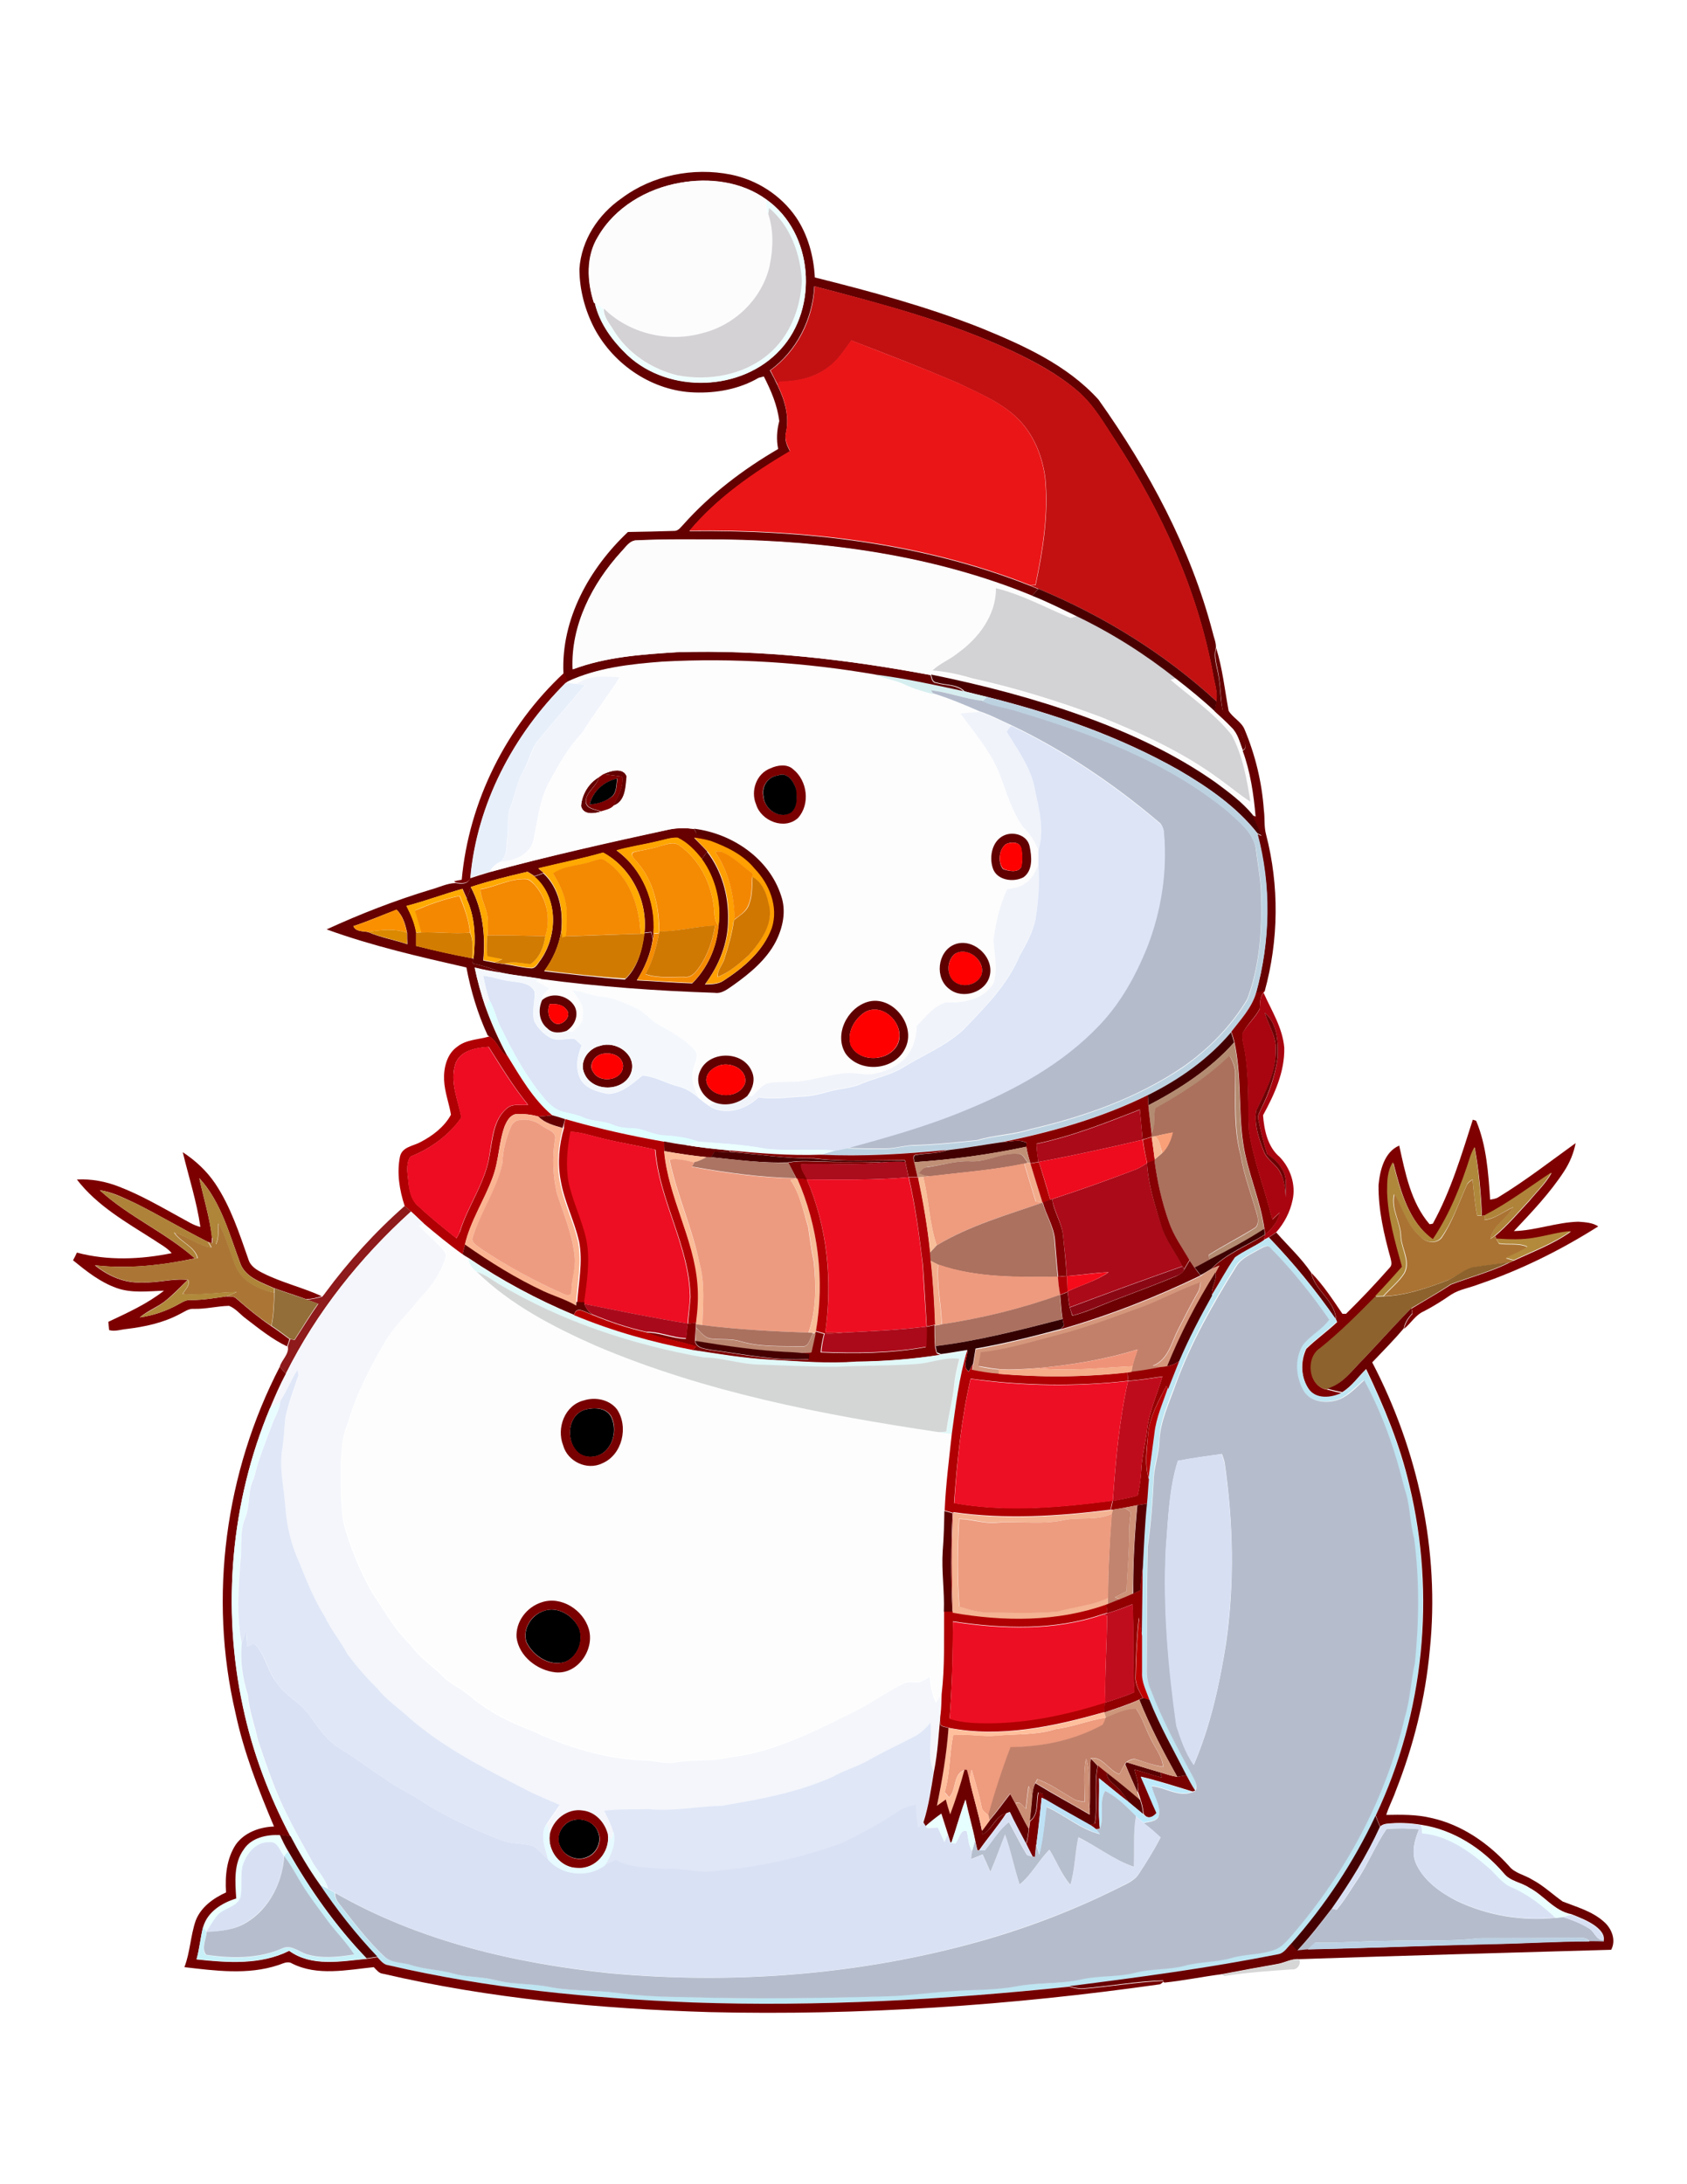 <?xml version="1.0" encoding="UTF-8"?>
<!-- Generator: Adobe Illustrator 21.1.0, SVG Export Plug-In . SVG Version: 6.00 Build 0)  -->
<svg version="1.1" id="Layer_1" xmlns="http://www.w3.org/2000/svg" xmlns:xlink="http://www.w3.org/1999/xlink" x="0px" y="0px" viewBox="0 0 612 792" style="enable-background:new 0 0 612 792;" xml:space="preserve">
<style type="text/css">
	.st0{fill:#640000;}
	.st1{fill:#FDFCFD;}
	.st2{fill:#EEFEFE;}
	.st3{fill:#D4D2D5;}
	.st4{fill:#C31112;}
	.st5{fill:#EA1517;}
	.st6{fill:#D3D2D4;}
	.st7{fill:#4B0000;}
	.st8{fill:#670000;}
	.st9{fill:#FDFDFD;}
	.st10{fill:#770000;}
	.st11{fill:#D6EEEF;}
	.st12{fill:#F1F4FB;}
	.st13{fill:#E7EFFA;}
	.st14{fill:#B4BCCC;}
	.st15{fill:#BDD2E1;}
	.st16{fill:#F0F3FA;}
	.st17{fill:#DCE4F6;}
	.st18{fill:#7A0000;}
	.st19{fill:#7C0000;}
	.st20{fill:#000101;}
	.st21{fill:#590000;}
	.st22{fill:#620000;}
	.st23{fill:#FFA502;}
	.st24{fill:#FF9F02;}
	.st25{fill:#F58B02;}
	.st26{fill:#FF0000;}
	.st27{fill:#F48701;}
	.st28{fill:#FFA902;}
	.st29{fill:#F48A02;}
	.st30{fill:#FFA802;}
	.st31{fill:#F48902;}
	.st32{fill:#D07701;}
	.st33{fill:#FFAA02;}
	.st34{fill:#F48901;}
	.st35{fill:#FA9000;}
	.st36{fill:#D07902;}
	.st37{fill:#DB8900;}
	.st38{fill:#D27C01;}
	.st39{fill:#D17A02;}
	.st40{fill:#D17B02;}
	.st41{fill:#5E0000;}
	.st42{fill:#F4F8FC;}
	.st43{fill:#860002;}
	.st44{fill:#600000;}
	.st45{fill:#A90510;}
	.st46{fill:#DFFEFF;}
	.st47{fill:#5F0000;}
	.st48{fill:#FF0101;}
	.st49{fill:#FE0000;}
	.st50{fill:#6D0003;}
	.st51{fill:#430000;}
	.st52{fill:#B00004;}
	.st53{fill:#B38B71;}
	.st54{fill:#ED0C22;}
	.st55{fill:#AB715D;}
	.st56{fill:#870001;}
	.st57{fill:#AB0A19;}
	.st58{fill:#FAB492;}
	.st59{fill:#660000;}
	.st60{fill:#EE9C81;}
	.st61{fill:#B10003;}
	.st62{fill:#7E0000;}
	.st63{fill:#ED0E23;}
	.st64{fill:#F9A079;}
	.st65{fill:#B10207;}
	.st66{fill:#F8BA95;}
	.st67{fill:#ED0B1D;}
	.st68{fill:#690000;}
	.st69{fill:#EBFFFF;}
	.st70{fill:#C09076;}
	.st71{fill:#AF883C;}
	.st72{fill:#840000;}
	.st73{fill:#7D0000;}
	.st74{fill:#FBBC97;}
	.st75{fill:#480000;}
	.st76{fill:#A87060;}
	.st77{fill:#AB7463;}
	.st78{fill:#ED9B80;}
	.st79{fill:#860004;}
	.st80{fill:#7E0002;}
	.st81{fill:#AB0D1D;}
	.st82{fill:#F2AC8C;}
	.st83{fill:#AF0002;}
	.st84{fill:#EE9B7E;}
	.st85{fill:#AF843A;}
	.st86{fill:#ED0E22;}
	.st87{fill:#AF0007;}
	.st88{fill:#F8BE99;}
	.st89{fill:#AE8539;}
	.st90{fill:#F7BD98;}
	.st91{fill:#B50005;}
	.st92{fill:#AA7333;}
	.st93{fill:#AE8339;}
	.st94{fill:#830004;}
	.st95{fill:#AC715F;}
	.st96{fill:#8E1A1B;}
	.st97{fill:#F4F6FB;}
	.st98{fill:#AB7635;}
	.st99{fill:#3E0000;}
	.st100{fill:#B3893B;}
	.st101{fill:#7B0000;}
	.st102{fill:#630000;}
	.st103{fill:#BEE5F2;}
	.st104{fill:#610000;}
	.st105{fill:#B5BDCD;}
	.st106{fill:#E1F8F8;}
	.st107{fill:#F3AD8C;}
	.st108{fill:#8D622C;}
	.st109{fill:#EE9A7E;}
	.st110{fill:#8A0814;}
	.st111{fill:#D5977C;}
	.st112{fill:#D4D6D6;}
	.st113{fill:#F60B1A;}
	.st114{fill:#520000;}
	.st115{fill:#B00007;}
	.st116{fill:#B0893B;}
	.st117{fill:#C2806A;}
	.st118{fill:#936E38;}
	.st119{fill:#AB705F;}
	.st120{fill:#A90A1B;}
	.st121{fill:#BB0000;}
	.st122{fill:#6A0000;}
	.st123{fill:#350000;}
	.st124{fill:#AB715F;}
	.st125{fill:#AB0A1A;}
	.st126{fill:#BB866F;}
	.st127{fill:#460000;}
	.st128{fill:#EF9378;}
	.st129{fill:#B00003;}
	.st130{fill:#960002;}
	.st131{fill:#F4AC89;}
	.st132{fill:#750000;}
	.st133{fill:#E0E7F7;}
	.st134{fill:#BF0C1C;}
	.st135{fill:#ED0F24;}
	.st136{fill:#780000;}
	.st137{fill:#E8FDFF;}
	.st138{fill:#D7DFF3;}
	.st139{fill:#560000;}
	.st140{fill:#CD9278;}
	.st141{fill:#C2846E;}
	.st142{fill:#5A0000;}
	.st143{fill:#F4B392;}
	.st144{fill:#ED9C80;}
	.st145{fill:#920002;}
	.st146{fill:#C00D1E;}
	.st147{fill:#EC0F23;}
	.st148{fill:#BF0001;}
	.st149{fill:#D9E1F4;}
	.st150{fill:#510000;}
	.st151{fill:#CE977B;}
	.st152{fill:#C1806A;}
	.st153{fill:#FFBF9C;}
	.st154{fill:#6C0000;}
	.st155{fill:#CE9378;}
	.st156{fill:#CD9076;}
	.st157{fill:#790000;}
	.st158{fill:#FFB998;}
	.st159{fill:#570000;}
	.st160{fill:#BDE9FB;}
	.st161{fill:#CB8F75;}
	.st162{fill:#B6BFCE;}
	.st163{fill:#BEE1F5;}
	.st164{fill:#E6FFFF;}
	.st165{fill:#7F0000;}
	.st166{fill:#D8E1F4;}
	.st167{fill:#450000;}
	.st168{fill:#E6FAFF;}
	.st169{fill:#EAFEFF;}
	.st170{fill:#550000;}
	.st171{fill:#C8F0F9;}
	.st172{fill:#B6BECE;}
	.st173{fill:#BCD1E3;}
	.st174{fill:#D6D6D6;}
</style>
<g>
	<path class="st0" d="M225.5,71.9c11.2-8.4,26-11.3,39.6-8.6c9.5,1.9,18.2,7.5,23.7,15.5c4.3,6.4,6.4,14.1,6.8,21.8   c20.4,5.1,40.7,10.6,60.2,18.3c15.4,6.3,31.3,13.4,42.7,26c18.2,25.6,33.4,53.8,41.4,84.3c0.4,1.9,1.3,3.7,1.2,5.7   c-1.1,3.8,0.7,7.6,1.1,11.3c0.6,3.8,0.5,7.7,1.4,11.5c2.4,3.1,6,5.3,7.1,9.3c0.4,1.6,2.3,3.9,0.1,5c-1.1-2.9-1.8-6.1-4.1-8.3   c-1.9-2-4-3.9-6.1-5.8c0.2-1.2,0.4-2.4,0.6-3.6c0.6-3.6-0.8-7-1.3-10.5c-5.6-30-18.5-58.1-35-83.6c-4.3-6.4-8.1-13.4-14.1-18.5   c-7-6-15.3-10.5-23.6-14.4c-22.9-10.7-47.4-17.1-71.8-23.5c-0.6,11.9-6.4,23.5-16.1,30.5c1,1.8,1.9,3.6,2.8,5.5   c2.6,5.3,4.4,11.4,3,17.3c-0.6,2.3,0.4,4.5,1.5,6.6c-13.4,7.9-26.4,16.9-36.5,28.9c41.8-0.5,84.4,4.3,123.6,19.8   c1,0.4,1.9,0.8,2.9,1.2c-0.8,0.8-1.5,1.7-2.3,2.5c-35.6-14.6-74.2-19.9-112.5-20.4c-10.3,0-20.5-0.2-30.8,0.3   c-2.6-0.2-4.1,2.5-5.7,4.1c-10.5,11.6-18.3,26.6-17.6,42.6c12-4.5,25-5.4,37.7-6.2c30.9-1,61.8,2.6,92.2,8.3   c0.3,1.2,0.5,2.8,2.1,2.9c3.4,1,7.4,0.5,10.1,3.2c-10.8-2.3-21.5-4.7-32.4-6.1c-25.5-4.4-51.5-6.1-77.3-4.7   c-11.6,0.9-23.6,2.2-34.3,7.1c-0.3-0.7-1-2.2-1.4-3c-0.9-19.7,9.4-38.1,23.4-51.3c5.7-0.1,11.3-0.2,17-0.4c1.4-0.1,2.2-1.4,3.1-2.3   c9.8-11,21.7-20,34.4-27.4c-0.7-3.3-0.5-6.8,0.4-10.1c-0.7-5.8-3-11.1-5.6-16.2c-0.5,0.1-1.4,0.4-1.9,0.5c-7,4.1-15.3,5.6-23.3,5.3   c-15.1-0.5-29.1-9.9-36.2-23.1c-3.5-6.7-5.5-14.2-5.5-21.7C210.9,87,217.1,77.7,225.5,71.9 M246.6,66.3   c-11.9,2.1-23.5,8.8-29.7,19.5c-4.4,7.1-4,16.2-1.5,23.9l0.4,0.2c1.7,7.4,6.5,13.7,11.9,18.9c15.1,14,41.5,13.2,55.4-2.1   c14-15.1,12-42.4-5.1-54.4C269.1,65.8,257.3,64.3,246.6,66.3 M218.9,280.7c2.5-1.2,7.2-2.6,8.4,0.8c-0.4,3.9-0.4,9.1-4.8,10.6   c1.6-3.3,3.7-6.6,3.2-10.5C223.5,281.3,221.2,281,218.9,280.7 M210.8,292.3c0.3-4.2,2.8-8.4,6.5-10.5c-0.8,3.4-5.1,5.4-4.8,9.3   c0.6,2.4,3.5,2.4,5.4,3.2C215.5,295.1,211.6,295.6,210.8,292.3L210.8,292.3z"/>
	<path class="st1" d="M246.6,66.3c10.7-1.9,22.5-0.4,31.4,6.1c0,1.8,0.1,3.6,0.7,5.3c1.9,6.1,1.8,12.7,0.5,18.8   c-2.8,11.9-12.7,21.5-24.4,24.4c-12.4,3.5-26.5,0.2-35.7-8.9c-1-0.7-2.1-1.4-3.2-2l-0.4-0.2c-2.5-7.7-2.9-16.8,1.5-23.9   C223.1,75.1,234.7,68.4,246.6,66.3 M225.5,200c1.7-1.6,3.1-4.2,5.7-4.1c10.2-0.5,20.5-0.3,30.8-0.3c38.2,0.5,76.9,5.8,112.5,20.4   c5.6,2.2,10.9,4.9,16.3,7.5c-0.6,0.2-1.8,0.5-2.4,0.7c-8.9-3.8-17.6-8.6-27.1-10.8c0,9.8-6.4,18.2-13.9,23.7   c-2.9,2.4-6.5,3.6-9.2,6.3c4.8,0.4,9.6,1.4,14.2,2.8c15.9,3.5,31.5,8.3,46.7,14c15.1,6.1,30.1,12.8,43.2,22.6   c3.8,2.6,7.2,5.7,11.2,8.2c-1.4-8.3-2.8-16.8-6.8-24.2c-6.2-7.8-14.6-13.5-22.2-20c0.5-0.2,1.5-0.5,2-0.6   c4.9,3.8,9.7,7.6,14.2,11.9c2,1.9,4.1,3.8,6.1,5.8c2.3,2.2,3,5.5,4.1,8.3c2.8,7.7,4,15.8,4.7,23.9l-1.2-0.5   c-3.8-4.5-8.6-8.1-13.3-11.6c-14.7-10.5-31.2-18-48.1-24.1c-18-6.5-36.5-11.3-55.2-15.1c-30.4-5.7-61.3-9.3-92.2-8.3   c-12.7,0.8-25.7,1.7-37.7,6.2C207.2,226.6,214.9,211.5,225.5,200L225.5,200z"/>
	<path class="st2" d="M278,72.4c17.1,12,19.1,39.3,5.1,54.4c-13.9,15.2-40.3,16.1-55.4,2.1c-5.4-5.1-10.2-11.5-11.9-18.9   c1.1,0.6,2.2,1.3,3.2,2c-0.3,3,2,5.3,3.4,7.7c5.2,8.4,13.8,14.2,23.3,16.5c11.3,2.1,23.9,0,32.9-7.6c7.8-6.5,11.8-16.7,12.2-26.6   c-0.5-9.8-4.2-20-11.9-26.5c-0.1,0.6-0.2,1.7-0.3,2.3C278.1,76,278,74.2,278,72.4L278,72.4z"/>
	<path class="st3" d="M279,75.4c7.7,6.5,11.4,16.7,11.9,26.5c-0.5,10-4.4,20.1-12.2,26.6c-9,7.6-21.6,9.7-32.9,7.6   c-9.5-2.3-18.2-8.1-23.3-16.5c-1.4-2.4-3.6-4.7-3.4-7.7c9.2,9.1,23.3,12.4,35.7,8.9c11.8-2.9,21.7-12.5,24.4-24.4   c1.3-6.2,1.5-12.8-0.5-18.8C278.8,77.1,278.9,76,279,75.4L279,75.4z"/>
	<path class="st4" d="M295.5,103.8c24.4,6.3,48.9,12.8,71.8,23.5c8.3,4,16.6,8.4,23.6,14.4c6,5,9.8,12,14.1,18.5   c16.5,25.5,29.4,53.6,35,83.6c0.5,3.5,1.9,6.9,1.3,10.5c-18.8-17.3-41-31-64.6-40.8c-1-0.4-1.9-0.8-2.9-1.2c0.5,0,1.4-0.1,1.9-0.1   c2.7-12.8,4.8-25.9,3.5-39c-1-7.5-3.9-14.9-9.1-20.5c-6.1-6.5-14.6-9.9-22.4-13.7c-12.8-5.5-25.8-10.5-38.8-15.5   c-2.6,3.5-4.9,7.3-8.5,9.8c-5,3.8-11.3,5.1-17.5,5.2c-0.1,0.3-0.4,1-0.6,1.3c-0.9-1.8-1.9-3.6-2.8-5.5   C289.2,127.3,295,115.7,295.5,103.8L295.5,103.8z"/>
	<path class="st5" d="M300.3,133.2c3.6-2.5,5.9-6.3,8.5-9.8c13,5.1,26,10,38.8,15.5c7.9,3.8,16.3,7.2,22.4,13.7   c5.2,5.6,8.1,13,9.1,20.5c1.3,13.1-0.8,26.2-3.5,39c-0.5,0-1.4,0.1-1.9,0.1c-39.1-15.5-81.7-20.3-123.6-19.8   c10.1-12,23.1-21,36.5-28.9c-1-2-2.1-4.2-1.5-6.6c1.4-5.9-0.4-12-3-17.3c0.1-0.3,0.4-1,0.6-1.3C289,138.3,295.4,137,300.3,133.2   L300.3,133.2z"/>
	<path class="st6" d="M361.3,213.3c9.5,2.3,18.1,7.1,27.1,10.8c0.6-0.2,1.8-0.5,2.4-0.7c12.7,6.1,24.7,13.8,35.8,22.5   c-0.5,0.2-1.5,0.5-2,0.6c7.5,6.4,15.9,12.1,22.2,20c4,7.4,5.5,16,6.8,24.2c-3.9-2.5-7.4-5.5-11.2-8.2   c-13.1-9.7-28.1-16.5-43.2-22.6c-15.3-5.7-30.8-10.5-46.7-14c-4.6-1.4-9.4-2.4-14.2-2.8c2.7-2.6,6.3-3.9,9.2-6.3   C354.9,231.5,361.4,223.1,361.3,213.3L361.3,213.3z"/>
	<path class="st7" d="M374.4,216c0.8-0.8,1.5-1.7,2.3-2.5c23.6,9.8,45.8,23.5,64.6,40.8c-0.2,1.2-0.4,2.4-0.6,3.6   c-4.5-4.2-9.3-8.1-14.2-11.9c-11.1-8.8-23.1-16.4-35.8-22.5C385.3,220.9,380,218.2,374.4,216 M337.8,244.6   c18.7,3.8,37.2,8.6,55.2,15.1c16.9,6.1,33.4,13.7,48.1,24.1c4.7,3.5,9.5,7,13.3,11.6c1.3,2.4,2.3,4.9,3.3,7.5   c-0.4-0.2-1.1-0.5-1.5-0.7c-7.6-9.7-18-16.8-28.6-23c-21.7-12.3-45.4-20.5-69.5-26.5c-2.7-0.7-5.4-1.3-8.1-2   c-2.7-2.7-6.7-2.2-10.1-3.2C338.3,247.4,338.1,245.9,337.8,244.6L337.8,244.6z"/>
	<path class="st8" d="M442.3,246.3c-0.3-3.8-2.1-7.5-1.1-11.3c2.3,7.4,3.1,15.1,4.5,22.7c1.5,2.6,4.6,3.9,5.8,6.8   c3.9,9.3,6.3,19.2,7,29.3c0.4,2.9,0,5.9,0.8,8.8c4.8,18.5,4.6,38.3-0.5,56.8c-1.1,0.3-2.2,0.5-3.2,0.8c5.2-18.8,5.6-39,0.5-57.8   c0.4,0.2,1.2,0.5,1.5,0.7c-1-2.5-2-5.1-3.3-7.5l1.2,0.5c-0.7-8.1-1.9-16.3-4.7-23.9c2.2-1.1,0.2-3.4-0.1-5   c-1.1-3.9-4.7-6.2-7.1-9.3C442.8,254,442.9,250.1,442.3,246.3 M242.5,300.8c3.1-0.7,6.2-0.6,9.3-0.2c0.3,0.5,0.8,1.4,1,1.8   c1.7,0.7,3.4,1.6,4.9,2.6c-2-0.5-4-0.9-5.9-1.2c1.6,1.7,3.2,3.2,4.8,5c-0.7,0.9-1.4,1.8-2,2.7c-2.5-3-5.3-6-8.8-7.7   c-2.5-0.1-4.9,0.8-7.3,1.3c-4.9,1.2-9.9,1.9-14.8,3.3c9.4,6.8,14.4,18.7,13.4,30.2c-0.1,0.5-0.2,1.4-0.2,1.8   c-0.2-0.6-0.5-1.9-0.6-2.5c-0.8,0.1-1.7,0.2-2.5,0.3c1.2-11.5-4.7-23.5-15-29c-7.8,2.2-15.7,3.8-23.5,5.7c0.5,0.4,1.4,1.2,1.9,1.6   c-1.1,0.4-2.2,0.8-3.3,1.2c-0.8-0.6-1.7-1.1-2.5-1.6c-6.9,1.6-13.8,3.3-20.5,5.5c-0.6,1.4-1,2.9-1.5,4.3c-0.5-1.2-1.1-2.4-1.6-3.6   c-6.8,1.9-13.4,4.4-20.3,6.2c1.6,3.1,3,6.3,3.5,9.7c0,1.6,0,3.2,0,4.8c6.8,1.7,13.6,3.2,20.4,4.5l0.4,0.1c-0.1,0.6-0.2,1.1-0.4,1.7   c3.6,0.9,7.2,1.8,10.6,3.5c-3.3-0.5-6.6-1.1-9.8-1.9c1,4.8,2.3,9.5,3.9,14.2c2.2,6.2,4.9,12.1,8,17.9c-3-1.6-3.5-5.4-6.5-7.1   l-0.7-0.5c-3.6-7.8-6.1-16.1-7.7-24.6c-17.1-3.9-34.2-7.8-50.7-13.8c12.2-5.6,24.8-10.5,37.7-14.4c3-0.8,5.9-2.3,9-2.4   c2,0.3,4.5,0.6,5.3-1.7c2.3-0.8,4.6-1.5,7-2.2C199.1,310.3,220.8,305.4,242.5,300.8 M128.2,335.8c0.8,2.1,3.5,1.8,5.4,2.2   c4.6,2,9.5,2.8,14.2,4.4c-0.1-1.4-0.1-2.7-0.1-4.1c-0.6-3-1.5-6.2-3.8-8.4C138.6,331.8,133.5,334.1,128.2,335.8L128.2,335.8z"/>
	<path class="st9" d="M240.3,239.9c25.8-1.4,51.8,0.3,77.3,4.7c3.5,1.5,7.4,2,10.8,3.7c3.3,1.5,6.8,2.5,10.2,3.4   c5.7,1.8,11.3,4.1,16.8,6.5c-2.4,0.1-4.7,0.3-7.1,0.5c5.3,7.3,11.4,14.2,14.6,22.8c2.4,6.2,4.1,12.8,8.1,18.3   c2.4,2.4,4.3,5.3,5.7,8.5c0,1.9,0,3.7,0,5.6c-1.2,2.4-2.3,5.1-4.7,6.6c-1.9,1.3-4.2,1.7-6.4,2.2c-2.6,5.9-4.2,12.2-5,18.6   c0.3,5.1,1.6,10.5,0,15.6c-3.4,5.8-10.9,7.2-17.1,6.9c-4.6,1.3-7.5,5.3-10.7,8.5c-0.2,4.3-1.4,8.7-4.4,11.9   c-2.9,2.9-6.8,4.6-10.8,5.4c-3.4,0.7-6.8-0.4-10.1-0.2c-7.1,0.5-13.9,3.3-21,3.2c-2.8,0.1-5.7-0.1-8.4,0.7c-2,1.1-3.3,3.1-5.1,4.5   c-0.4-0.1-1.2-0.2-1.6-0.2c2-2.6,3.1-6.1,1.5-9.2c-3.3-7.3-15.4-7.2-18.6,0.1c-2.2,4.6,1,9.9,5.5,11.5c-0.6,0.3-1.7,0.9-2.2,1.2   c-1.3-0.8-2.5-1.7-3.6-2.7c-1.9-3.3-3.3-7.2-2.1-11c0.6-2.1,2.1-4.5,0.5-6.5c-3.5-3.9-8.2-6.4-12.8-9c-3.2-1.8-5.4-4.9-8.8-6.4   c-3.9-1.7-7.9-3.7-12.2-4c-3.6-0.3-7-2-10.6-2.3c1.8,2.7,4.5,5.5,3.7,9.1c0.2,2.7-2,4.4-3.8,6c-0.5-0.1-1.6-0.3-2.1-0.4   c2.9-1.7,4.6-5.6,3-8.8c-2.2-4-8.2-5.5-11.8-2.4c0-0.4,0.1-1.2,0.1-1.6c0.8-0.9,1.7-1.8,2.5-2.6c-1.6-0.9-3.3-1.8-4.9-2.7   c0.5-0.2,1.4-0.6,1.9-0.8c20.9,2.8,41.9,4.3,63,5c2.7,0.4,4.8-1.5,6.9-2.9c5.9-4.2,11.8-9,15.2-15.6c2.6-5,4-11.1,2-16.6   c-4.2-13.6-17.8-22.7-31.6-24.4c-3.1-0.4-6.3-0.4-9.3,0.2c-21.7,4.7-43.4,9.6-64.9,15.3c0.9-1.6,2.3-2.9,4-3.7   c5-0.1,11-2.8,11.9-8.2c1.4-6.7,2.1-13.7,5.2-19.9c3.5-6.5,7.1-13.1,12.3-18.5c4.4-6.9,9.3-13.3,13.7-20.2   c-5.3-0.4-11-1.1-15.5,2.4c-1.3-0.1-2.7-0.3-4-0.4l0.7-0.6C216.7,242.1,228.6,240.8,240.3,239.9 M279.5,278.6   c-5.1,1.9-7.3,8.2-5.1,13.1c1.8,6,10.3,9.4,15.2,4.9c4.5-4.9,3.4-13.5-1.7-17.6C285.6,276.9,282.1,277.5,279.5,278.6 M218.9,280.7   c-0.5,0.4-1.1,0.7-1.6,1.1c-3.7,2.1-6.3,6.3-6.5,10.5c0.8,3.3,4.7,2.7,7.2,2c1.6-0.6,3.6-0.8,4.6-2.1c4.4-1.6,4.4-6.8,4.8-10.6   C226.1,278.1,221.4,279.5,218.9,280.7 M364.3,302.9c-4.3,1.8-5.5,7.5-4.3,11.6c1.3,4.6,7.5,5.5,11.2,3.5c3.6-2.4,3.1-7.6,2.2-11.3   C372.6,302.8,367.7,301.4,364.3,302.9 M346.2,342.5c-6.3,2.6-7.2,12.3-1.7,16.2c4.9,3.8,13.3,1.1,14.6-5.1   C360.6,346.8,352.8,339.8,346.2,342.5 M314.7,363.3c-7.4,2.3-12.1,11.9-7.9,18.8c5.2,7.1,17.6,6,21.5-1.8   C332.6,372,323.8,360.6,314.7,363.3 M151.9,444.4c0.5-0.2,1.4-0.5,1.9-0.7c4.5,3.9,9.2,7.7,14,11.1c0.7,0.5,1.4,0.9,2.1,1.4   c0.2,2.1,1.4,3.7,3.1,5c12.2,12,27.6,20,43.1,26.9c39.5,16.8,82,25,124.3,31.3c1.6,0.2,3.2,0.4,4.8,0.6c-1.1,9.3-2.3,18.5-2.6,27.9   c0,4.8-0.2,9.6-0.5,14.4c-0.6,7.4,0.7,14.7,0.4,22.1c-0.1,10.1,0.3,20.1-0.9,30.1c-0.6,0.9-1.2,1.8-1.8,2.7c-1.4-3-2-6.2-2.2-9.4   c-1.2,0.7-2.4,1.4-3.7,1.9c-1.9,0.2-4.1-0.6-5.8,0.5c-4.3,2.2-8.4,4.8-12.6,7.3c-4.6,2.8-9.6,4.9-14.4,7.4   c-11.4,5.3-23.2,10.6-35.8,12c-6.7,1.8-13.7,0.7-20.5,2c-3.6,0.5-7.1-0.8-10.7-0.8c-14.2-0.5-28-4.6-40.7-10.7   c-6.3-2.4-12.4-5.2-18-9.1c-3.2-2.1-6-4.9-9.4-6.9c-1.7-1-3.3-2-4.7-3.4c-3.8-4.1-8.7-7-11.9-11.6c-5.9-5.5-9.7-12.6-14.2-19.2   c-4.5-8.1-8-16.6-10.4-25.6c-1.1-7.3-1-14.6-0.9-22c0.4-4.6,0.5-9.4,2.5-13.7c2.8-10.2,7.7-19.6,13-28.7   c3.6-6.4,9.1-11.4,13.6-17.2c3.9-4.2,7.3-9,9-14.5c0.3-1.3-0.7-2.2-1.4-3.1C157.6,449.8,154.6,447.3,151.9,444.4 M211.8,507.8   c-6.9,1.7-10.1,10-7.5,16.3c1.6,5.8,8.7,9.2,14.2,6.5c7.3-3.1,9.6-13.3,5.3-19.6C221.1,507.5,216,506.5,211.8,507.8 M196.5,581   c-5.4,1.8-9.4,7.1-9.1,12.8c0.8,6.8,7.5,11.9,14.1,12.6c8.1,0.8,14.3-8.3,12.1-15.7C211.5,583.7,203.5,578.6,196.5,581L196.5,581z"/>
	<path class="st10" d="M167.5,319c2.6-28.4,16.2-55.6,37.1-75c0.3,0.7,1,2.2,1.4,3l-0.7,0.6c-19,18.8-32.2,43.9-34.6,70.7   c-0.9,2.3-3.4,2-5.3,1.7l-0.7-0.4C165.3,319.4,166.8,319.1,167.5,319L167.5,319z"/>
	<path class="st11" d="M317.6,244.6c10.9,1.4,21.7,3.8,32.4,6.1c2.7,0.7,5.4,1.4,8.1,2c-0.5,0.4-1.3,1.1-1.8,1.4   c-6.3-0.7-12.3-3.2-18.6-3.8c0.2,0.3,0.7,1,0.9,1.4c-3.5-0.9-7-1.9-10.2-3.4C325,246.6,321.1,246.2,317.6,244.6L317.6,244.6z"/>
	<path class="st12" d="M209.3,248c4.5-3.4,10.2-2.7,15.5-2.4c-4.4,6.9-9.4,13.3-13.7,20.2c-5.2,5.4-8.7,12-12.3,18.5   c-3.1,6.2-3.8,13.2-5.2,19.9c-0.9,5.4-7,8.1-11.9,8.2c2.4-2.2,2.1-5.6,2.4-8.5c0.5-3.8-0.2-7.8,1.2-11.4c1.7-4.4,2.3-9.2,4.8-13.3   c1.9-3.1,2.6-6.8,4.5-9.9c5.8-7,11.8-13.9,17.6-20.8C211.4,248.3,210,248.1,209.3,248L209.3,248z"/>
	<path class="st13" d="M170.6,318.3c2.4-26.8,15.6-51.9,34.6-70.7c1.3,0.1,2.7,0.3,4,0.4c0.7,0.1,2.2,0.3,2.9,0.5   c-5.9,6.9-11.8,13.8-17.6,20.8c-2,3.1-2.7,6.7-4.5,9.9c-2.4,4.1-3.1,8.9-4.8,13.3c-1.4,3.6-0.7,7.6-1.2,11.4   c-0.4,2.9,0,6.4-2.4,8.5c-1.7,0.8-3.1,2-4,3.7C175.3,316.7,172.9,317.4,170.6,318.3L170.6,318.3z"/>
	<path class="st14" d="M337.7,250.3c6.3,0.7,12.3,3.1,18.6,3.8c3.9,1.9,8.3,2.2,12.4,3.6c27.1,8.1,54.4,18.2,76.5,36.3   c4.4,4,9.9,8.1,10.5,14.5c0.7,6,2,12,1.8,18.1c0.3,12-0.8,24.3-5,35.6c-5.9,9.9-14.2,18.3-23.6,24.8   c-16.6,11.2-35.7,17.9-55.1,22.4c-6.3,2-13,2.1-19.3,4c-7.7,0.8-15.4,1.6-23.1,1.8c-3.4,0.1-6.6,1.2-9.9,1.2   c-4.9,0.1-9.7,0-14.6-0.2c14.7-4,29.4-8.1,43.5-14c17.8-7.3,35.2-16.8,48.5-30.9c7.6-7.9,13-17.7,17.1-27.9   c5.1-13.1,7.4-27.3,6.2-41.3c-0.1-1.6-0.6-3.2-1.9-4.1c-16.3-13.8-34.2-25.9-53.5-35.1c-3.8-1.7-7.5-3.7-11.5-5   c-5.5-2.4-11-4.7-16.8-6.5C338.4,251.3,338,250.7,337.7,250.3L337.7,250.3z"/>
	<path class="st15" d="M358.1,252.7c24.1,6.1,47.8,14.3,69.5,26.5c10.6,6.2,20.9,13.3,28.6,23c5.1,18.8,4.7,39-0.5,57.8   c-1.6,5.5-5.6,9.7-9,14.2c-8.2,9.8-18.8,17.3-30.2,22.8c-16.6,8.2-34.5,13.3-52.6,17c-6.8,1.1-13.5,2.3-20.4,3   c-15.2,1.4-30.4,2.3-45.7,1.7c1.7-0.5,3.4-1,5.2-1.5c1.3-0.3,2.7-0.5,4-0.8c4.8,0.2,9.7,0.3,14.6,0.2c3.3-0.1,6.6-1.2,9.9-1.2   c7.7-0.2,15.4-1,23.1-1.8c6.3-1.9,13-1.9,19.3-4c19.4-4.5,38.5-11.3,55.1-22.4c9.4-6.6,17.7-14.9,23.6-24.8   c4.2-11.4,5.2-23.6,5-35.6c0.2-6.1-1.1-12.1-1.8-18.1c-0.7-6.4-6.1-10.5-10.5-14.5c-22.1-18.1-49.4-28.2-76.5-36.3   c-4.1-1.4-8.5-1.7-12.4-3.6C356.8,253.8,357.7,253.1,358.1,252.7L358.1,252.7z"/>
	<path class="st16" d="M348.4,258.7c2.3-0.2,4.7-0.4,7.1-0.5c4,1.4,7.7,3.3,11.5,5c-0.6,0.6-1.2,1.3-1.8,2c4.1,6.7,9,13.3,10.3,21.2   c1.5,7.1,3.6,14.6,1.2,21.8c-1.3-3.2-3.2-6-5.7-8.5c-3.9-5.5-5.7-12.1-8.1-18.3C359.8,272.9,353.7,266,348.4,258.7 M372,320.3   c2.4-1.5,3.5-4.2,4.7-6.6c0.5,6.4,0,12.8-1,19.2c-0.9,4.8-3.4,9.1-5.7,13.3c-4.4,10.7-12.8,19-20.7,27.2   c-6.5,5.9-14.8,9.3-22.2,13.8c-4.4,2.7-9.6,3.5-14.3,5.5c-3.9,1.8-8.2,1.8-12.3,3c-2.8,0.8-5.7,1.5-8.6,1.7   c-5.6,0.2-11.1,1.4-16.7,0.3c-4.6,4.4-12.1,7-17.9,3.2c0.6-0.3,1.7-0.9,2.2-1.2c4.1,1.5,8.5,0.3,11.7-2.4c0.4,0.1,1.2,0.2,1.6,0.2   c1.7-1.5,3.1-3.4,5.1-4.5c2.7-0.8,5.6-0.6,8.4-0.7c7.2,0.1,13.9-2.7,21-3.2c3.4-0.2,6.8,1,10.1,0.2c4-0.8,7.9-2.5,10.8-5.4   c3-3.2,4.3-7.6,4.4-11.9c3.2-3.2,6.1-7.3,10.7-8.5c6.2,0.3,13.7-1.1,17.1-6.9c1.7-5,0.4-10.4,0-15.6c0.8-6.4,2.3-12.7,5-18.6   C367.8,322.1,370.1,321.7,372,320.3L372,320.3z"/>
	<path class="st17" d="M366.9,263.2c19.3,9.2,37.1,21.3,53.5,35.1c1.3,0.9,1.9,2.5,1.9,4.1c1.2,14-1.1,28.3-6.2,41.3   c-4.1,10.1-9.5,19.9-17.1,27.9c-13.3,14.1-30.7,23.6-48.5,30.9c-14.1,5.9-28.8,10-43.5,14c-1.3,0.3-2.7,0.5-4,0.8   c-8.4-0.9-16.8,0.2-25.2-0.7c-8.1-1.6-16.4-1.9-24.6-2.6c-4.1-1.6-8.5-2-12.9-2.3c-3.7-0.2-7-2.5-10.8-2.5   c-2.5-0.1-4.9-0.3-7.2-1.3c-3.5-1.5-7.4-1.2-10.8-2.7c-2.3-1-4.8-1.4-7.2-2c-3.2-0.8-5.7-3.3-7.6-5.8c-5.8-7.2-10.4-15.3-14.4-23.6   c-2.1-3.5-2.7-7.7-4.8-11.2c-1-2.9-1.6-5.8-2.2-8.8c3.6,0.4,7,1.8,10.6,2.1c2.9,0.4,6.6,0.6,8,3.7c0.3,3.6-1.2,7.3,0,10.9   c1.3,2.4,3.3,4.5,5.7,5.8c2.7,1.5,5.8,0.1,8.7,0.4c1,0.6,1.8,1.6,2.7,2.4c-1.6,3.7-2.4,8.1-0.6,11.9c1.9,3.8,6.3,4.9,10.2,5.7   c5-0.2,8.8-3.7,12.5-6.7c4.6,0.4,8.6,2.9,13,4c2.9,0.7,5.4,2.4,7.6,4.4c1.2,1,2.4,1.9,3.6,2.7c5.7,3.7,13.3,1.2,17.9-3.2   c5.6,1,11.1-0.1,16.7-0.3c2.9-0.2,5.8-0.9,8.6-1.7c4-1.2,8.4-1.2,12.3-3c4.7-2,9.9-2.9,14.3-5.5c7.4-4.6,15.7-7.9,22.2-13.8   c7.9-8.2,16.3-16.5,20.7-27.2c2.4-4.2,4.8-8.5,5.7-13.3c1-6.3,1.5-12.8,1-19.2c0-1.9,0-3.7,0-5.6c2.3-7.2,0.3-14.7-1.2-21.8   c-1.3-7.9-6.2-14.5-10.3-21.2C365.7,264.5,366.3,263.9,366.9,263.2L366.9,263.2z"/>
	<path class="st18" d="M279.5,278.6c2.6-1.2,6.1-1.7,8.3,0.4c5.1,4.1,6.2,12.6,1.7,17.6c-4.9,4.5-13.4,1.1-15.2-4.9   C272.2,286.8,274.4,280.5,279.5,278.6 M282.2,281.2c-3.6,0.4-6.1,4-5.3,7.5c0.3,4.6,5.7,8.4,9.9,5.9c2.6-2,2.2-5.7,1.9-8.6   C287.9,283.4,285.6,279.8,282.2,281.2 M376.8,649.9c0.4,0.1,1.2,0.4,1.7,0.5c0.2,0.5,0.5,1.6,0.7,2.1c-0.3-0.1-0.9-0.5-1.3-0.6   c-0.6,5.6-1.1,11.2-1.9,16.7c-0.2,1.6-0.3,3.2-0.5,4.8c-0.2-0.1-0.7-0.2-0.9-0.2c-0.8-1.5-1.6-3.1-2.3-4.6c0.6-1.7,0.8-3.6,1-5.4   c0.1-0.9,0.3-1.9,0.4-2.8C377,658,375.9,653.3,376.8,649.9L376.8,649.9z"/>
	<path class="st19" d="M217.3,281.8c0.5-0.4,1.1-0.7,1.6-1.1c2.3,0.3,4.6,0.6,6.9,0.9c0.4,3.9-1.6,7.2-3.2,10.5   c-1.1,1.3-3.1,1.6-4.6,2.1c-1.9-0.8-4.8-0.8-5.4-3.2C212.2,287.3,216.5,285.3,217.3,281.8 M213.9,291.7c2.9-0.3,5.9-1.1,8.3-3   c1.7-1.7,1.4-4.3,1.8-6.4C219.2,283.3,215.1,286.9,213.9,291.7L213.9,291.7z"/>
	<path d="M282.2,281.2c3.4-1.4,5.7,2.1,6.6,4.9c0.3,2.9,0.7,6.5-1.9,8.6c-4.2,2.5-9.7-1.4-9.9-5.9   C276.2,285.2,278.6,281.6,282.2,281.2 M212.4,511.1c3.1-0.8,7.2-0.7,9.1,2.3c2.3,4.2,1.4,10.1-2.4,13.2c-2.9,2.3-7.8,2.4-10.2-0.7   C205.2,521.4,206.2,512.8,212.4,511.1 M197.1,584.2c5.1-2,10.9,1.6,13,6.3c1.7,4.5-0.5,10.2-5,12.1c-5.7,1.8-11.7-2.2-14.1-7.2   C189.5,590.8,192.7,585.7,197.1,584.2 M207.9,660c3.5-1,7.7,0.7,9,4.2c1.6,3.6-0.6,8.1-4.3,9.3c-3.5,1.4-7.9-0.5-9.4-4   C201.3,665.9,203.9,661,207.9,660L207.9,660z"/>
	<path class="st20" d="M213.9,291.7c1.2-4.8,5.2-8.4,10-9.4c-0.4,2.2-0.1,4.7-1.8,6.4C219.9,290.6,216.9,291.5,213.9,291.7   L213.9,291.7z"/>
	<path class="st21" d="M251.8,300.5c13.8,1.7,27.3,10.8,31.6,24.4c1.9,5.5,0.6,11.5-2,16.6c-3.4,6.5-9.3,11.4-15.2,15.6   c-2.1,1.4-4.2,3.3-6.9,2.9c-21-0.7-42.1-2.2-63-5c-4.7-0.8-9.5-1.3-14.3-2.2c-3.3-1.7-7-2.6-10.6-3.5c0.1-0.6,0.2-1.1,0.4-1.7   c0.8-7.3,0.6-14.9-2.5-21.6c0.5-1.5,1-2.9,1.5-4.3c4.3,8.1,5.4,17.5,4.5,26.6c1.4,0.3,2.8,0.5,4.2,0.8c1.1,0.2,2.2,0.3,3.4,0.5   c3.2,0.4,6.3,1.3,9.5,1.5c2,0.3,2.8-1.9,3.8-3.1c6.2-9,6.3-22.8-2.4-30.1c1.1-0.4,2.2-0.8,3.3-1.2c5.7,5.2,7.3,13.5,6.5,20.9   c-0.8,5.3-3,10.3-6.2,14.6c9.8,1.1,19.5,2.3,29.3,3c4.4-4,6.2-10.3,6.9-16.1l0.1-0.7c0.8-0.1,1.7-0.2,2.5-0.3   c0.2,0.6,0.5,1.9,0.6,2.5c-0.8,5.3-2.9,10.4-5.8,14.9c6.7,0.3,13.4,0.9,20.1,1.1c5.5-5.5,8.9-12.9,9.5-20.7   c1.1-8.5-1.1-17.4-6.1-24.3c0.7-0.9,1.3-1.8,2-2.7c5.3,6.9,7.8,15.7,7.6,24.4c0.1,8.6-3.3,16.9-8.4,23.7c2.3-0.1,4.8,0,6.8-1.4   c7.2-4.7,14.3-10.6,17.3-18.9c2.5-7.7-0.9-16-6.3-21.6c-4.1-5-10-7.8-15.9-10c-1.6-1-3.2-1.9-4.9-2.6   C252.6,301.9,252.1,301,251.8,300.5 M395.3,656.5c0.3-6.3-0.1-12.6,0.4-18.8c0.8,0.8,1.7,1.7,2.5,2.6c-1.5,6.9,0.1,14.1-1.1,21   c-0.5,0.1-1.3,0.4-1.8,0.5c-5.4-3.1-10.9-6.2-16.3-9.3c-0.2-0.5-0.5-1.5-0.7-2.1c-0.4-0.1-1.2-0.4-1.7-0.5   c-0.9,3.4,0.3,8.2-3.1,10.4c0.3-2.5,0.5-5.1,0.8-7.6c0.2-2.1,0.3-4.2,1.3-6.1c6.5,4,13.2,7.6,19.7,11.4   C395.4,657.6,395.4,656.9,395.3,656.5 M408.2,639.7c0.1-0.2,0.4-0.5,0.5-0.7c4.1,1.3,8.2,2.5,12.3,3.7c0.1,0.4,0.3,1.3,0.4,1.8   c-3.3-0.7-6.5-2-9.8-2.8c0.5,2.7,1.9,5.3,1,8.1C411.1,646.4,409.6,643.1,408.2,639.7L408.2,639.7z"/>
	<path class="st22" d="M364.3,302.9c3.4-1.5,8.3-0.1,9.2,3.9c0.8,3.7,1.3,8.8-2.2,11.3c-3.7,2-9.9,1.1-11.2-3.5   C358.8,310.4,360,304.8,364.3,302.9 M364.9,306.1c-2.5,1.9-3,6.4-1.1,9c2,0.8,5.6,1.5,6.7-0.8c0.4-2.2,0.4-4.6-0.1-6.8   C369.8,305.1,366.7,305.2,364.9,306.1 M217.8,379.2c5.4-1.8,12.7,2.7,11.4,8.9c-1.8,7.7-13.9,8.4-17.1,1.4   C209.9,385.1,213.3,380.1,217.8,379.2 M218,382.3c-2.5,0.7-4.6,4-2.8,6.4c2.4,4.4,11.1,3.1,10.8-2.5   C225.6,382.5,221.1,381.3,218,382.3 M254,388.3c3.2-7.3,15.3-7.4,18.6-0.1c1.6,3.1,0.5,6.6-1.5,9.2c-3.2,2.7-7.6,3.9-11.7,2.4   C255,398.2,251.8,392.9,254,388.3 M260.3,386.6c-2.4,1-4.7,3.3-3.9,6.1c2,5.8,11.9,5.9,13.9,0C271.2,387.4,264.4,384.7,260.3,386.6    M358.9,660.2c2.7-3.1,5.1-6.5,7.6-9.7c0.6,1.2,1.3,2.4,1.9,3.5c1.6,3,3,6.1,4.8,9.1c-0.2,1.8-0.4,3.6-1,5.4   c-2-3.8-4.1-7.6-5.9-11.5c-0.3,0.1-0.9,0.4-1.3,0.5c-4.1,1.1-5,6-8.7,7.8c0-0.3-0.1-1-0.2-1.4C357.1,662.7,358,661.5,358.9,660.2   L358.9,660.2z"/>
	<path class="st23" d="M238.5,305c2.4-0.5,4.8-1.4,7.3-1.3c3.6,1.7,6.4,4.6,8.8,7.7c5,6.9,7.2,15.8,6.1,24.3   c-1.7-1.8-1.5-4.2-1.7-6.4c-0.9-9-5.3-17.8-12.9-23c-2.1-1.2-4.6,0-6.7,0.5c-3.2,1.1-6.5,1.4-9.8,2.2c-1.2,1.2,0.9,2.5,1.4,3.5   c6.2,6.8,8,16.3,8.1,25.2l-0.1,0.6c-0.5,0-1.5,0.1-2,0.2c0.9-11.5-4-23.4-13.4-30.2C228.5,306.9,233.6,306.2,238.5,305L238.5,305z"/>
	<path class="st24" d="M251.9,303.7c2,0.3,4,0.7,5.9,1.2c5.9,2.2,11.8,5,15.9,10c5.4,5.6,8.8,13.9,6.3,21.6   c-3.1,8.3-10.1,14.2-17.3,18.9c-2,1.4-4.5,1.3-6.8,1.4c5-6.8,8.5-15.1,8.4-23.7c0.2-8.6-2.4-17.5-7.6-24.4   C255.1,307,253.4,305.4,251.9,303.7 M259.4,308.9c5,7.1,6.9,15.9,7.2,24.5l-0.5,0.6c-0.6,4.9-2.1,9.7-3.6,14.4   c-0.8,2-2.4,3.6-2.2,5.9c4.2-1.6,7.8-4.9,11.2-7.8c4.4-5.1,9.4-11.8,7.2-18.9c-0.7-3.6-2.3-7.8-5.8-9.5c0-0.3,0-1,0.1-1.3   c-3.6-2.5-6.7-5.8-10.7-7.6C261.5,308.6,260.4,308.8,259.4,308.9L259.4,308.9z"/>
	<path class="st25" d="M239.4,306.8c2.2-0.5,4.6-1.6,6.7-0.5c7.6,5.2,12,14,12.9,23c0.2,2.2,0,4.6,1.7,6.4c-0.6,7.7-4,15.2-9.5,20.7   c-6.7-0.2-13.4-0.8-20.1-1.1c2.9-4.5,5-9.6,5.8-14.9c0.1-0.5,0.2-1.4,0.2-1.8c0.5,0,1.5-0.1,2-0.2c-1,5.1-2.4,10.3-4.9,14.9   c4.5,1.6,9.5,0.9,14.2,1c2.4,0.3,4-1.7,5.2-3.4c3.2-4.5,4.9-9.8,5.8-15.2c-6.8,0.1-13.4,2.1-20.2,2.1c-0.1-8.9-2-18.4-8.1-25.2   c-0.6-1-2.6-2.3-1.4-3.5C232.9,308.2,236.3,307.9,239.4,306.8L239.4,306.8z"/>
	<path class="st26" d="M364.9,306.1c1.8-0.8,4.8-1,5.6,1.3c0.5,2.2,0.5,4.6,0.1,6.8c-1.1,2.4-4.8,1.7-6.7,0.8   C361.9,312.5,362.4,308,364.9,306.1 M346.2,346c4.7-3.3,11.6,2.4,9.8,7.7c-1.6,3.7-7.3,4.7-10.2,2   C343.3,353.1,343.6,348.5,346.2,346 M218,382.3c3.1-1,7.6,0.2,8,3.9c0.3,5.6-8.3,6.9-10.8,2.5C213.5,386.3,215.5,383,218,382.3    M260.3,386.6c4.1-1.9,10.9,0.8,10,6.1c-2,5.9-11.9,5.9-13.9,0C255.6,389.9,257.9,387.5,260.3,386.6L260.3,386.6z"/>
	<path class="st27" d="M259.4,308.9c1-0.2,2-0.3,2.9,0.2c4.1,1.8,7.1,5.1,10.7,7.6c0,0.3,0,1-0.1,1.3c-0.3,3.6,0,7.5-1.7,10.8   c-1,2-3,3.2-4.7,4.5C266.3,324.9,264.4,316,259.4,308.9L259.4,308.9z"/>
	<path class="st28" d="M195.3,314.8c7.8-1.9,15.8-3.5,23.5-5.7c10.2,5.5,16.1,17.5,15,29l-0.1,0.7l-1.3-0.1   c-0.4-10-4-20.8-12.8-26.5c-1.3-1.1-3.1-0.3-4.5,0.1c-4.7,1.8-10.2,1.4-14.4,4.5c2.2,3.6,4.2,7.5,4.8,11.8c0.4,3.7,0.2,7.4-0.1,11   c-0.4,0.1-1.1,0.3-1.4,0.4c-0.1-0.6-0.2-1.9-0.3-2.6c0.7-7.4-0.8-15.8-6.5-20.9C196.7,316,195.7,315.2,195.3,314.8L195.3,314.8z"/>
	<path class="st29" d="M215.1,312.2c1.5-0.4,3.2-1.2,4.5-0.1c8.8,5.7,12.4,16.5,12.8,26.5c-9,0.2-18,0.6-27.1,0.9   c0.3-3.7,0.5-7.4,0.1-11c-0.6-4.3-2.6-8.2-4.8-11.8C204.9,313.6,210.4,314,215.1,312.2L215.1,312.2z"/>
	<path class="st30" d="M170.8,321.6c6.7-2.2,13.6-3.9,20.5-5.5c0.8,0.5,1.7,1,2.5,1.6c8.7,7.4,8.6,21.2,2.4,30.1   c-1,1.2-1.9,3.4-3.8,3.1c-3.2-0.2-6.3-1.1-9.5-1.5c3.2-1,6.4-0.2,9.5,0.1c3.4-2.1,4.9-6.2,5.4-10.1c2-6.4,0.6-13.8-3.9-18.7   c-0.9-0.9-1.9-2.1-3.4-2c-5.7-0.1-10.7,2.8-16.2,3.7c0,3.7,2.4,6.8,2.6,10.5c0.2,2.1,0.1,4.2-0.1,6.2c-0.3,2.5-0.3,5,0.1,7.5   c1.8,0.3,3.7,0.7,5.5,1.1c-0.9,0.4-1.9,0.8-2.8,1.2c-1.4-0.3-2.8-0.5-4.2-0.8C176.2,339.1,175.1,329.7,170.8,321.6L170.8,321.6z"/>
	<path class="st31" d="M174.3,322.5c5.5-0.9,10.6-3.9,16.2-3.7c1.4-0.1,2.4,1.1,3.4,2c4.5,5,6,12.4,3.9,18.7c-7-0.2-14-0.4-21-0.3   c0.2-2.1,0.3-4.2,0.1-6.2C176.7,329.3,174.4,326.2,174.3,322.5L174.3,322.5z"/>
	<path class="st32" d="M273,318c3.4,1.7,5.1,5.9,5.8,9.5c2.2,7.1-2.7,13.8-7.2,18.9c-3.4,3-7,6.2-11.2,7.8c-0.2-2.3,1.4-3.9,2.2-5.9   c1.5-4.7,3-9.5,3.6-14.4l0.5-0.6c1.7-1.4,3.7-2.5,4.7-4.5C273,325.5,272.8,321.7,273,318L273,318z"/>
	<path class="st33" d="M147.4,328.5c6.9-1.8,13.5-4.3,20.3-6.2c0.5,1.2,1.1,2.4,1.6,3.6c3.1,6.8,3.3,14.4,2.5,21.6l-0.4-0.1   c0-3.1,0.4-6.3-0.8-9.3c-0.5-4.6-2.1-9-3.8-13.3c-5.6,1.1-10.9,3-16.2,5.3c0.8,2.6,1.6,5.3,2.3,7.9c-0.5,0-1.5,0.1-2,0.1   C150.4,334.8,149,331.6,147.4,328.5L147.4,328.5z"/>
	<path class="st34" d="M150.5,330.2c5.2-2.2,10.6-4.2,16.2-5.3c1.7,4.3,3.4,8.6,3.8,13.3c-5.9,0.5-11.8-0.3-17.7-0.1   C152.1,335.5,151.3,332.8,150.5,330.2L150.5,330.2z"/>
	<path class="st35" d="M128.2,335.8c5.3-1.7,10.4-3.9,15.6-6c2.3,2.2,3.2,5.4,3.8,8.4c-4.6-1.6-9.4-1-14.1-0.3   C131.7,337.6,129,337.9,128.2,335.8L128.2,335.8z"/>
	<path class="st36" d="M239.2,337.7c6.8,0.1,13.4-1.9,20.2-2.1c-0.9,5.4-2.6,10.7-5.8,15.2c-1.2,1.7-2.8,3.7-5.2,3.4   c-4.7-0.1-9.6,0.6-14.2-1c2.5-4.6,3.9-9.7,4.9-14.9L239.2,337.7L239.2,337.7z"/>
	<path class="st37" d="M133.5,337.9c4.7-0.7,9.5-1.3,14.1,0.3c0,1.4,0.1,2.7,0.1,4.1C143.1,340.7,138.1,339.9,133.5,337.9   L133.5,337.9z"/>
	<path class="st38" d="M152.8,338.1c5.9-0.2,11.8,0.6,17.7,0.1c1.3,2.9,0.9,6.1,0.8,9.3c-6.9-1.2-13.7-2.8-20.4-4.5   c0-1.6,0-3.2,0-4.8C151.4,338.2,152.4,338.1,152.8,338.1L152.8,338.1z"/>
	<path class="st39" d="M197.5,351.9c3.2-4.3,5.3-9.3,6.2-14.6c0.1,0.6,0.2,1.9,0.3,2.6c0.4-0.1,1.1-0.3,1.4-0.4   c9-0.2,18-0.7,27.1-0.9l1.3,0.1c-0.7,5.8-2.6,12.1-6.9,16.1C217,354.2,207.2,353.1,197.5,351.9L197.5,351.9z"/>
	<path class="st40" d="M176.8,339.2c7-0.1,14,0.1,21,0.3c-0.5,3.8-2,7.9-5.4,10.1c-3.2-0.3-6.4-1.2-9.5-0.1   c-1.1-0.1-2.3-0.3-3.4-0.5c0.9-0.4,1.9-0.8,2.8-1.2c-1.8-0.4-3.6-0.7-5.5-1.1C176.5,344.2,176.5,341.6,176.8,339.2L176.8,339.2z"/>
	<path class="st41" d="M346.2,342.5c6.6-2.7,14.4,4.3,12.9,11.1c-1.3,6.2-9.8,8.9-14.6,5.1C339,354.8,340,345.1,346.2,342.5    M346.2,346c-2.6,2.4-2.9,7-0.4,9.6c2.9,2.8,8.6,1.8,10.2-2C357.8,348.4,350.9,342.8,346.2,346L346.2,346z"/>
	<path class="st42" d="M172.2,350.8c3.2,0.8,6.5,1.4,9.8,1.9c4.7,1,9.5,1.4,14.3,2.2c-0.5,0.2-1.4,0.6-1.9,0.8   c1.6,0.9,3.3,1.8,4.9,2.7c-0.8,0.9-1.7,1.7-2.5,2.6c0,0.4-0.1,1.2-0.1,1.6c-1.6,3.4-1.2,7.9,1.9,10.3c1.8,1.8,4.6,1.6,6.9,0.9   c0.5,0.1,1.6,0.3,2.1,0.4c1.8-1.6,4.1-3.3,3.8-6c0.8-3.6-1.9-6.3-3.7-9.1c3.6,0.3,7,2,10.6,2.3c4.4,0.4,8.3,2.3,12.2,4   c3.4,1.5,5.6,4.7,8.8,6.4c4.5,2.5,9.2,5.1,12.8,9c1.5,2,0.1,4.4-0.5,6.5c-1.2,3.8,0.2,7.7,2.1,11c-2.2-1.9-4.7-3.7-7.6-4.4   c-4.4-1.1-8.4-3.6-13-4c-3.7,3-7.4,6.5-12.5,6.7c-3.8-0.8-8.3-1.9-10.2-5.7c-1.7-3.8-0.9-8.2,0.6-11.9c-0.9-0.8-1.7-1.8-2.7-2.4   c-2.9-0.4-6,1.1-8.7-0.4c-2.4-1.3-4.5-3.4-5.7-5.8c-1.2-3.5,0.3-7.3,0-10.9c-1.4-3-5.1-3.3-8-3.7c-3.6-0.3-7-1.7-10.6-2.1   c0.6,3,1.2,5.9,2.2,8.8c-0.4,0.6-1.1,1.9-1.4,2.5C174.5,360.3,173.2,355.6,172.2,350.8 M217.8,379.2c-4.4,0.9-7.9,5.9-5.7,10.3   c3.2,7,15.4,6.3,17.1-1.4C230.5,381.9,223.2,377.4,217.8,379.2L217.8,379.2z"/>
	<path class="st43" d="M455.7,360c1.1-0.3,2.2-0.5,3.2-0.8l-0.5,0.7c-1.5,1.7-1.2,3.9-1.4,5.9c-1.7,3.2-4.6,5.7-6.2,8.9   c-0.3,2.6,0.7,5.1,1,7.6c1.4,9.1,0.9,18.3,1.3,27.4c1.6,11.1,5.8,21.6,8.5,32.5c0.9-0.8,1.8-1.7,2.7-2.5c-0.6,3.3-2.8,5.8-5.3,7.9   c-0.1-0.5-0.2-1.5-0.3-2c-1.5-10.6-6.1-20.4-7.7-31c-1.8-12.2-0.5-24.7-3.2-36.8c-0.3-1.3-0.7-2.5-1.1-3.7   C450,369.8,454.1,365.5,455.7,360L455.7,360z"/>
	<path class="st44" d="M196.7,362.6c3.6-3.1,9.6-1.6,11.8,2.4c1.6,3.2-0.1,7-3,8.8c-2.3,0.8-5.1,1-6.9-0.9   C195.5,370.5,195.1,366,196.7,362.6 M200.8,370.7c2.6,2.2,7.1-2.2,4.6-4.7c-1.4-1.9-3.9-2-6-1.9   C198.5,366.3,198.8,369.2,200.8,370.7L200.8,370.7z"/>
	<path class="st45" d="M457,365.9c0.2-2.1-0.1-4.3,1.4-5.9c2.9,6.5,6.9,12.7,7.5,19.9c0.2,8.8-3.6,17-7.7,24.5   c0.4,5.4,1.7,11.5,6,15.1c3.9,4,6,10.1,4.7,15.7c-0.9,4.3-3,8.3-5.9,11.6c-0.9,0.6-1.8,1.3-2.7,1.8c-0.5,0.3-1.4,0.7-1.8,1   c0.1-0.5,0.3-1.5,0.4-2c2.6-2.1,4.7-4.6,5.3-7.9c-0.9,0.8-1.8,1.7-2.7,2.5c-2.6-10.9-6.9-21.4-8.5-32.5c-0.4-9.1,0.1-18.3-1.3-27.4   c-0.3-2.5-1.3-5-1-7.6C452.5,371.5,455.3,369.1,457,365.9 M458.8,367.2c1.4,4.5,4.3,8.7,4,13.6c0.3,8-3.8,15.1-7.1,22.1   c-0.7,4.9,0.9,9.8,2.7,14.4c1.1,3.4,4.8,4.9,6.2,8.2c1.5,2.6,1.6,5.7,1.8,8.6c0-3.4,0.7-7.1-1.3-10.1c-1.2-2.3-3.3-4-5.4-5.4   c-1.3-4.1-2.3-8.2-3.2-12.4c-0.5-1.6,0.6-3.1,1.2-4.5c2.9-5.7,4.9-11.8,5.8-18.1C463.7,377.9,463.5,371.2,458.8,367.2L458.8,367.2z   "/>
	<path class="st46" d="M177.5,362.5c2.1,3.5,2.6,7.7,4.8,11.2c4,8.3,8.5,16.5,14.4,23.6c2,2.5,4.4,5,7.6,5.8c2.4,0.6,4.9,1,7.2,2   c3.4,1.6,7.4,1.2,10.8,2.7c2.3,1,4.7,1.2,7.2,1.3c3.8,0,7,2.2,10.8,2.5c4.4,0.3,8.7,0.7,12.9,2.3c-1.5,0.4-2.9,0.9-4.3,1.3   c-2.6-0.3-5.3-0.8-7.9-1.3c-12.1-2.1-24.1-4.7-35.9-8.2c-1.6-0.4-3.2-0.9-4.7-1.4c-7-5.8-11.5-13.9-16.2-21.5   c-3.1-5.8-5.8-11.7-8-17.9C176.4,364.3,177.2,363.1,177.5,362.5L177.5,362.5z"/>
	<path class="st47" d="M314.7,363.3c9.1-2.7,18,8.7,13.6,17c-3.9,7.9-16.3,8.9-21.5,1.8C302.5,375.3,307.2,365.6,314.7,363.3    M313.8,367c-3.9,2.5-6.7,7.5-5.1,12.1c3.2,6.6,14.6,5.8,17.2-1C328.3,371.5,320.5,363.3,313.8,367L313.8,367z"/>
	<path class="st48" d="M200.8,370.7c-2-1.5-2.3-4.4-1.4-6.6c2.1-0.1,4.6-0.1,6,1.9C207.9,368.5,203.4,372.9,200.8,370.7L200.8,370.7   z"/>
	<path class="st49" d="M313.8,367c6.7-3.7,14.5,4.4,12,11.1c-2.6,6.8-13.9,7.6-17.2,1C307.1,374.5,309.9,369.5,313.8,367L313.8,367z   "/>
	<path class="st50" d="M458.8,367.2c4.7,4,4.9,10.6,4.7,16.3c-0.9,6.3-3,12.4-5.8,18.1c-0.6,1.4-1.7,2.9-1.2,4.5   c0.9,4.2,1.9,8.3,3.2,12.4c2.1,1.4,4.2,3.1,5.4,5.4c2,3,1.3,6.8,1.3,10.1c-0.2-2.9-0.4-5.9-1.8-8.6c-1.4-3.2-5.1-4.8-6.2-8.2   c-1.8-4.5-3.4-9.5-2.7-14.4c3.3-7,7.3-14.1,7.1-22.1C463.1,376,460.2,371.8,458.8,367.2 M429.6,460.4c0.7-1.1,1.3-2.3,2-3.4   c0.6,0.9,1.2,1.8,1.8,2.7c0.7,1,1.4,1.9,2.1,2.8c-16.3,7.9-33.3,14.5-50.7,19.5c0.3-0.3,0.9-1,1.2-1.3c-0.2-0.8-0.3-1.6-0.5-2.3   c-0.5-2.9-0.6-5.9-0.9-8.8c0.9-0.4,1.8-0.7,2.7-1.1c0.2,1.9,0.4,3.8,0.8,5.7c0.3,0.9,0.6,1.9,0.9,2.9c5.2-1.3,10-3.6,14.9-5.5   c7.6-2.9,15.2-5.7,22.7-8.8C427.8,462.2,429,461.6,429.6,460.4L429.6,460.4z"/>
	<path class="st51" d="M416.4,397.1c11.4-5.6,22-13.1,30.2-22.8c0.4,1.2,0.8,2.5,1.1,3.7c-8.6,9.7-19.7,16.9-31.1,22.8   C416.5,399.5,416.5,398.3,416.4,397.1 M363.8,414.1c2.9,0,6.1-1.2,8.7,0.4c0,0.3-0.1,0.9-0.1,1.3c-13.4,2.9-27,4.7-40.7,5.6   c-0.1-0.9-0.7-2.6,0.8-2.6c3.6-0.7,7.5-0.4,11-1.7C350.3,416.3,357,415.1,363.8,414.1L363.8,414.1z"/>
	<path class="st52" d="M165.8,379.6c3.3-2.7,7.8-2.6,11.8-3.8c3,1.7,3.5,5.5,6.5,7.1c4.7,7.6,9.3,15.7,16.2,21.5   c-1.6,0.2-3.3,0.4-4.9,0.5c-2.7-0.8-5.6-1.1-8.4-0.9c-2.1,0.5-3.1,2.5-3.9,4.3c-2.2,6-2.1,12.5-4.3,18.5c-3,8.3-8.1,15.8-10.1,24.5   c-0.3,1.2-0.6,2.3-0.9,3.5c-4.9-3.5-9.5-7.3-14-11.1c-1.6-1.4-3.1-2.9-4.7-4.4c-0.8-0.7-1.5-1.3-2.3-2c-1.9-5.8-2.9-12-1.7-17.9   c0.8-3.6,4.8-3.8,7.5-5.3c4.4-2.3,8.6-5.5,11-9.9c-0.7-4.2-2.3-8.2-2.5-12.6C160.9,387.3,162.1,382.2,165.8,379.6 M165.1,386.1   c-1.9,6.4,1.1,12.8,2.3,19.1c-4.5,6.5-11.2,11.3-18.5,14.2c-1.9,2.8-0.9,6.9-0.6,10.2c0.4,2.7,1.1,5.6,3.2,7.5   c4.5,4.2,9.3,8.1,14.1,11.9c0.5-0.8,0.9-1.6,1.3-2.5c3-9.6,9.4-17.9,10.8-28.1c1.1-5.7,1.4-12.4,6.1-16.4c2.1-2,5.2-1.1,7.8-1.4   c-5.4-6.6-9.8-13.9-14.3-21C172.6,379.9,166.6,381,165.1,386.1L165.1,386.1z"/>
	<path class="st53" d="M416.6,400.8c11.4-6,22.5-13.2,31.1-22.8c2.7,12.1,1.4,24.6,3.2,36.8c1.7,10.5,6.2,20.4,7.7,31   c-6.4,4.1-13.1,7.7-19.8,11.1c-0.1-0.4-0.2-1.3-0.2-1.8c5.3-3.4,10.9-6.1,16.2-9.5c2-0.9,1.7-3.3,1.3-5.1c-2-7.1-4.7-14-5.9-21.3   c-2.5-9.5-1.9-19.4-2-29.2c0.1-2.6-0.8-5-2.1-7.1c-7.9,7.7-17.2,13.8-26.8,19c-1.1,3,0.2,6.4-1.4,9.3   C417.4,407.7,416.9,404.2,416.6,400.8L416.6,400.8z"/>
	<path class="st54" d="M165.1,386.1c1.5-5.1,7.5-6.3,12.1-6.5c4.5,7.2,8.9,14.4,14.3,21c-2.6,0.3-5.7-0.7-7.8,1.4   c-4.7,4-5.1,10.7-6.1,16.4c-1.3,10.1-7.8,18.5-10.8,28.1c-0.3,0.9-0.7,1.7-1.3,2.5c-4.8-3.8-9.6-7.7-14.1-11.9   c-2.2-1.9-2.8-4.8-3.2-7.5c-0.2-3.3-1.2-7.4,0.6-10.2c7.4-2.9,14-7.7,18.5-14.2C166.2,399,163.2,392.6,165.1,386.1L165.1,386.1z"/>
	<path class="st55" d="M419.2,401.8c9.6-5.3,18.9-11.3,26.8-19c1.3,2.1,2.2,4.6,2.1,7.1c0,9.7-0.6,19.7,2,29.2   c1.2,7.3,3.9,14.2,5.9,21.3c0.5,1.7,0.7,4.2-1.3,5.1c-5.3,3.3-10.9,6.1-16.2,9.5c0.1,0.5,0.2,1.3,0.2,1.8c-1.8,1-3.6,2-5.4,2.9   c-0.6-0.9-1.2-1.8-1.8-2.7c-2.6-4.5-5.7-8.7-7.4-13.7c-2.6-7.3-4.3-14.9-5.3-22.6l0-0.2c0.9-0.8,1.8-1.5,2.7-2.3   c2-2.1,3.2-4.7,3.8-7.5c-2.1,0.4-4.3,0.8-6.4,1.4l-1.3,0.3c0-0.3,0.1-0.8,0.1-1.1C419.4,408.2,418.2,404.8,419.2,401.8L419.2,401.8   z"/>
	<path class="st56" d="M363.8,414.1c18.1-3.7,36-8.8,52.6-17c0.1,1.2,0.1,2.5,0.2,3.7c0.3,3.4,0.8,6.9,1.2,10.3   c0,0.3-0.1,0.8-0.1,1.1c-1.1,0.4-2.1,0.7-3.2,1c-0.3-3.6-0.7-7.3-1-10.9c-12.3,4.8-24.6,9.7-37.5,12.4c0.1,2.2,0.4,4.4,0.7,6.6   c-0.7,0.1-2.2,0.4-2.9,0.5c-0.6-2-1.2-4.1-1.5-6.1c0-0.3,0.1-0.9,0.1-1.3C369.9,412.9,366.7,414.1,363.8,414.1L363.8,414.1z"/>
	<path class="st57" d="M376,414.8c12.9-2.7,25.3-7.6,37.5-12.4c0.4,3.6,0.7,7.3,1,10.9c-12.5,2.9-25,5.7-37.6,8l-0.2,0   C376.3,419.2,376.1,417,376,414.8 M411.1,424.4c1.8-0.6,3.5-1.6,5-2.7c0.4,7.8,2.9,15.3,5.2,22.6c1.6,5.4,5.2,9.8,7.7,14.8   c-13.7,4.8-27.3,9.8-40.9,14.9c-0.4-1.9-0.6-3.8-0.8-5.7c4.9-2.4,10.4-3.8,14.9-7c-5,0.2-10,1-15,1.4l-0.3,0   c0-4.8-0.8-9.5-1.2-14.2c-0.3-4.9-3.3-9-4-13.7C391.6,431.6,401.4,428.1,411.1,424.4L411.1,424.4z"/>
	<path class="st58" d="M183.1,408.3c0.8-1.8,1.9-3.8,3.9-4.3c2.8-0.2,5.7,0.1,8.4,0.9c2.3,2.5,5.7,3.2,8.8,4.2   c-1.7,6.1-2.3,12.6-1.2,18.9c1.3,7.7,5,14.7,6.7,22.3c1.4,7.2-0.2,14.6-0.7,21.9c0,0.3-0.1,0.9-0.1,1.3c-3.7-2.2-7.9-3.4-11.8-5.2   c-10-4.6-19.4-10.5-28.5-16.9c2-8.7,7.1-16.2,10.1-24.5C181,420.8,181,414.3,183.1,408.3 M187.3,406.4c-0.8,0.5-1.4,1.1-1.8,1.8   c-1.8,4.2-3.1,8.7-3.2,13.3c-1.9,9.6-7.8,17.8-10.8,27.1c-0.7,2.1,1.7,3.1,3,4.2c9.4,6.3,19.4,11.7,29.7,16.3   c0.9,0.5,3.3,0.9,3.1-0.8c-0.1-4.2,1.5-8.3,1.2-12.6c-0.8-8-4-15.5-6.5-23.1c-1.4-6.3-1.7-12.8-0.7-19.2c0.9-3.1-2.8-3.8-4.7-5.2   C194,406.2,190.5,405.4,187.3,406.4L187.3,406.4z"/>
	<path class="st59" d="M195.4,404.9c1.7-0.1,3.3-0.3,4.9-0.5c1.6,0.4,3.2,0.9,4.7,1.4c-0.3,1.1-0.6,2.2-0.9,3.2   C201.1,408.1,197.7,407.3,195.4,404.9L195.4,404.9z"/>
	<path class="st60" d="M187.3,406.4c3.2-1,6.7-0.2,9.3,1.8c1.8,1.4,5.6,2.1,4.7,5.2c-1,6.4-0.7,12.9,0.7,19.2   c2.5,7.6,5.7,15.1,6.5,23.1c0.4,4.3-1.2,8.3-1.2,12.6c0.2,1.8-2.2,1.3-3.1,0.8c-10.3-4.6-20.3-10-29.7-16.3c-1.3-1.1-3.7-2.1-3-4.2   c2.9-9.3,8.8-17.5,10.8-27.1c0.1-4.6,1.4-9.1,3.2-13.3C185.9,407.5,186.5,406.9,187.3,406.4L187.3,406.4z"/>
	<path class="st61" d="M205.1,405.8c11.8,3.4,23.8,6.1,35.9,8.2c0,1.1,0,2.3,0,3.4c1.5,16.7,10.8,31.7,12.3,48.4   c0.4,4.6,0,9.2-0.5,13.8c-1.1,0.1-2.1,0.3-3.2,0.4c0.2-3.2,0.7-6.5,0.9-9.7c-0.4-18.6-11.3-34.9-12.7-53.4   c-6.4-1.5-12.9-2.5-19.3-4.1c-3.8-0.9-7.5-2.2-11.4-2.4c-1.1,5.9-1.6,12.1-0.5,18.1c1.5,7.2,4.9,13.9,6.5,21.1   c1.5,7.5,0.2,15.2-0.8,22.7c-0.7,0-2.2-0.1-2.9-0.1c0.5-7.3,2.1-14.6,0.7-21.9c-1.7-7.6-5.4-14.6-6.7-22.3   c-1.2-6.3-0.6-12.8,1.2-18.9C204.5,407.9,204.8,406.9,205.1,405.8L205.1,405.8z"/>
	<path class="st62" d="M534.3,406l1.2,0.4c3.8,9,4.4,18.9,5.1,28.6c1-0.2,2.1-0.3,3-0.9c9.7-5.9,18.7-12.9,28-19.6   c-0.7,3.6-2.1,7-4.1,10.1c-5.2,8-11.8,14.9-18.3,21.8c7.9-0.2,15.5-3.2,23.4-3.4c2.5,0.2,5.1,0.3,7.2,1.7   c-13.6,8.6-28.1,15.8-43.4,21c-3.3,1.3-6.9,1.8-9.9,3.7c-3.2,2.2-6.5,4.3-10,6.1c-3,1.3-4.6,4.3-7.1,6.3c0.4-2.1,1.6-3.9,3-5.4   c-0.1-0.5-0.2-1.4-0.3-1.9c4.7-2.9,9.6-5.6,14.3-8.7c7.1-2.7,14.5-4.6,21.3-8c0.4-0.2,1.2-0.5,1.6-0.7c7-3.3,14.3-6,20.6-10.5   c-4.3,0.3-8.4,1.6-12.7,2.3c-4.7,0.9-9.5,0.8-14.3,0.5c-0.1-0.3-0.4-0.9-0.5-1.2c4.5-3.8,8.4-8.4,12.4-12.7c2.8-3.4,6-6.4,8.1-10.2   c-7.9,5.2-15.5,11.1-24,15.4c-0.3,0-0.9,0.1-1.3,0.2c-0.3-8.3-1.1-16.6-2.6-24.8c-0.6,1.2-1.2,2.4-1.6,3.6   c-3.3,10.4-7.4,20.7-13.4,29.9c-9-6.4-11.9-17.8-14.5-27.9c-2.1,3.2-2.1,7.1-2.1,10.8c0.4,9.2,3,18.2,5.4,27.1   c-3.3,3.6-6.5,7.2-9.8,10.7c-6.3,6.5-12.8,13-19.9,18.6c-5.4,3.3-4.4,14,2.4,15c1.8,0.5,3.6,0.9,5.4,1.3c-3.8,1.8-9.2,2.5-12-1.3   c-3-4.3-3.2-10.1-1-14.8c3.5-3.4,7.6-6.3,11.2-9.7c-0.1-0.2-0.3-0.6-0.4-0.9c-0.3-6.8-7.6-10.5-9-17c4.4,4.5,7.8,9.8,11.3,14.9   c0.3,0,0.9,0,1.3,0c5.5-5.4,10.8-11,15.9-16.8c0.9-0.9,0.5-2.2,0.3-3.2c-2.4-8.7-4.5-17.6-4.4-26.7c0.5-5.3,2.1-12,7.5-14.3   c2.2,9.9,4.2,20.6,11,28.5c0.3,0,0.9-0.1,1.2-0.2C526.3,431.9,530.2,418.8,534.3,406 M249.4,480c1.1-0.1,2.1-0.3,3.2-0.4l-0.1,0.7   c0,0.3-0.1,0.9-0.1,1.3c-0.1,1.6-0.2,3.1-0.3,4.7c0.5,2.8,3.7,2.8,5.9,3.3c11.7,1.5,23.5,4.1,35.3,3.3c0-0.5,0.1-1.3,0.1-1.8   c-2.2-0.4-4.4-0.6-6.6-0.7c2.4,0.1,4.9,0.1,7.3,0c0.5-2.3,1-4.5,1.5-6.8c0-0.2,0.1-0.6,0.2-0.8c1,0.3,2.1,0.6,3.1,0.9   c-0.6,2.2-1,4.4-1.2,6.7c12.7,0.5,25.6,0.4,38.1-1.9c0.1-2.4,0.2-4.9,0.1-7.3c1-0.2,2-0.5,3.1-0.7l0,0.4c0,2.5,0,4.9,0.2,7.4   c0.1,0.6,0.4,1.8,0.6,2.4c0.3,0.2,1,0.5,1.4,0.6c-10.1,1.6-20.4,2.4-30.6,2.5c-10.5,0.8-21-0.1-31.5-0.7c-9.4-0.5-18.7-2.1-28-3.5   c0.4-0.3,1.1-1,1.4-1.3c-6-2.1-12.4-2.8-18.3-5.1c5-0.1,9.6,2.2,14.6,2.3C249.1,483.5,249.3,481.7,249.4,480L249.4,480z"/>
	<path class="st63" d="M206.9,410.3c3.9,0.2,7.6,1.5,11.4,2.4c6.4,1.6,12.9,2.7,19.3,4.1c1.4,18.4,12.3,34.8,12.7,53.4   c-0.1,3.2-0.7,6.5-0.9,9.7c-12.6-2-25-4.6-37.5-7.1l0-0.6c1-7.5,2.3-15.2,0.8-22.7c-1.6-7.2-5-13.9-6.5-21.1   C205.2,422.4,205.8,416.3,206.9,410.3L206.9,410.3z"/>
	<path class="st64" d="M419.1,412c2.1-0.5,4.2-1,6.4-1.4c-0.6,2.8-1.8,5.5-3.8,7.5C420.9,416,420.8,413.5,419.1,412L419.1,412z"/>
	<path class="st65" d="M414.6,413.3c1.1-0.3,2.1-0.7,3.2-1c0.4,2.7,0.8,5.5,1.1,8.2l0,0.2c-0.9,0.4-1.8,0.7-2.7,1.1   C415.5,418.9,415,416.1,414.6,413.3L414.6,413.3z"/>
	<path class="st66" d="M417.8,412.2l1.3-0.3c1.8,1.5,1.8,4.1,2.5,6.2c-0.9,0.8-1.8,1.5-2.7,2.3C418.5,417.7,418.2,415,417.8,412.2   L417.8,412.2z"/>
	<path class="st67" d="M376.9,421.3c12.6-2.3,25.2-5.1,37.6-8c0.4,2.8,1,5.6,1.6,8.4c-1.5,1.1-3.2,2.1-5,2.7   c-9.8,3.7-19.6,7.2-29.5,10.4L381,435C379.8,430.4,378.3,425.9,376.9,421.3L376.9,421.3z"/>
	<path class="st68" d="M240.9,413.9c2.6,0.5,5.2,1,7.9,1.3c5.1,0.9,10.3,1.4,15.4,1.9l0.9,0.7c-2-0.1-3.9-0.1-5.9-0.1   c-0.3,0.5-1,1.5-1.3,2c-0.4,0-1.1-0.1-1.4-0.1c-5.2-0.5-10.4-1.3-15.5-2.2C240.9,416.2,240.9,415.1,240.9,413.9L240.9,413.9z"/>
	<path class="st69" d="M248.8,415.2c1.5-0.4,2.9-0.9,4.3-1.3c8.2,0.7,16.5,1,24.6,2.6c8.3,1,16.8-0.1,25.2,0.7   c-1.8,0.4-3.5,1-5.2,1.5c-11.2,0.4-22.4-0.5-33.5-1.6C259.1,416.6,253.9,416.1,248.8,415.2 M335.6,662.2c1.8-1.6,3.7-3.1,5.7-4.5   c0.8,2.5,1.6,5,2.4,7.5c-0.4,0.9-0.8,1.9-1.2,2.8c-0.8-1.7-1.6-3.5-2.4-5.3c-1.3,0.1-2.6,0.2-3.9,0.2L335.6,662.2 M88.4,670.4   c2.9-4.1,8.3-5.2,13-5.1c1,2,1.9,4,3,6c-0.5,0.6-0.9,1.1-1.4,1.7c-1.5-1.9-2.3-5.5-5.4-5c-5.1-0.1-8.5,4.5-9.7,8.9   c-0.8,3.7,0,7.6-0.6,11.3c-1.6,3.7-6.3,3.7-8.6,6.7c-1.4,1.8-2.5,3.8-3.8,5.7c-0.3-0.5-0.9-1.5-1.2-2c1.6-5.5,6.8-8.7,12-10.3   C85.2,682.3,84.6,675.5,88.4,670.4L88.4,670.4z"/>
	<path class="st70" d="M331.6,421.4c13.7-0.9,27.3-2.8,40.7-5.6c0.3,2.1,0.9,4.1,1.5,6.1c-0.2-0.1-0.6-0.3-0.8-0.3   c-1.1-1.1-1.7-3.3-3.6-3.2c-5.9-0.4-11.2,3-17.1,2.7c-5.2-0.3-10.3,1.3-15.4,2c-1.5,0-2.5,1.2-3.5,2.1c1.4,0.8,2.9,1.1,4.5,1.2   c-1,0.1-2,0.2-2.9,0.4c-0.5,0-1.4,0.1-1.9,0.1l-0.1,0C332.5,425.1,332.1,423.2,331.6,421.4L331.6,421.4z"/>
	<path class="st71" d="M533.3,419.5c0.4-1.3,1-2.5,1.6-3.6c1.5,8.2,2.2,16.5,2.6,24.8c-0.4,0-1.2,0.1-1.6,0.1   c-0.9-4.3-1.2-8.8-1.7-13.2c-0.8,0.6-1.8,1.1-2.1,2.1c-2.9,6.4-5.1,13.1-9.2,18.9c-1.9,2.7-6.2,1.9-8-0.5c-4.8-3.9-6-10.2-9.2-15.1   c-1.3,5.4,2.4,10.1,2.4,15.5c0.3,4.4,3.4,8.7,1.3,13c-2,3.2-5.1,5.6-7.6,8.4c-0.8,0-2.3,0.1-3,0.1c3.4-3.5,6.6-7.1,9.8-10.7   c-2.5-8.9-5.1-17.8-5.4-27.1c0-3.7,0-7.6,2.1-10.8c2.6,10.1,5.5,21.5,14.5,27.9C525.9,440.2,530,429.9,533.3,419.5L533.3,419.5z"/>
	<path class="st72" d="M264.2,417.1c11.1,1.1,22.3,2,33.5,1.6c15.2,0.7,30.5-0.2,45.7-1.7c-3.5,1.4-7.3,1-11,1.7   c-1.5,0-1,1.7-0.8,2.6c0.4,1.8,0.9,3.7,1.3,5.5c-0.8,0-2.5,0-3.3,0c-0.4-1.9-0.8-3.7-1.2-5.6l-0.1-0.5c-11-0.1-22,0.7-32.9-0.7   c-10.1,0.1-20.2-1.4-30.2-2.4L264.2,417.1L264.2,417.1z"/>
	<path class="st73" d="M66.3,417.8c4.6,3,8.7,6.8,11.8,11.4c5.6,8.4,8.7,18,12,27.4c0.7,2.5,3,3.9,5.2,5c6.9,3.5,14.4,5.2,21.4,8.4   c-1.8,0.6-3.7,1-5.6,1.1c-3.8-1.4-7.7-2.6-11.6-4c-4.4-2-9.9-3.7-12.1-8.4c-4.1-10.8-7.1-22.8-15.1-31.5c1.5,7,3.7,14,4.6,21.2   c0,0.6-0.1,1.8-0.1,2.4c-0.4-0.1-1.1-0.4-1.4-0.5c-8.8-4.4-17.3-9.5-26.1-13.9c-4.2-1.9-8.4-4.2-13.1-4.8   c10.5,9.6,23.9,15.3,34.5,24.7c-11.9,2.5-24.1,3.9-36.3,2.5c4.8,3.9,10.9,6.6,17.1,6.2c5.6,0.3,11.1-1.5,16.6-0.9   c-2.8,2.7-5.4,5.5-8.5,7.9c-2.8,2.1-6.2,3.4-8.9,5.7c5-0.7,9.9-2.4,14.3-4.9c1.4-0.8,2.8-1.6,4.5-1.4c4.2,0,8.3-0.7,12.5-1.3   c1.3,0.1,2.9-0.2,3.9,0.9c4,3.5,8,6.8,12.4,9.8c2.3,1.5,4.5,3.2,6.7,4.8c-0.2,0.7-0.6,2-0.9,2.6c-5.4-2.6-10.1-6.4-14.8-10   c-2.1-1.5-3.7-3.7-6.2-4.7c-4.3,0.1-8.4,1.2-12.7,1.1c-2-0.2-3.7,1.2-5.4,2c-5.9,3.1-12.5,4.5-19.1,5.3c-2.1,0.2-4.2,1-6.3,0.4   c-0.1-0.7-0.2-2.2-0.3-3c7-3.3,14.1-6.5,20.2-11.3c-5.8,0.2-11.8,1-17.3-1c-5.9-2.1-10.9-6.1-15.7-10c0.4-0.7,1.1-2.1,1.4-2.8   c11.2,3,23.1,2.5,34.4,0.2c-1.8-2.1-4.3-3.3-6.6-4.9c-9.9-6.3-20.5-12.3-27.8-21.8c5.2-0.3,10.5,0.7,15.3,2.6   c7.8,3,15,7.2,22.3,11.2c2.3,1.2,4.6,2.8,7.2,3.4C71.4,435.8,68.5,426.9,66.3,417.8L66.3,417.8z"/>
	<path class="st74" d="M240.9,417.4c5.2,0.9,10.3,1.7,15.5,2.2c-1.5,0.8-3,1.6-4.6,1.9c-3-0.6-5.9-1.6-9-1c2.7,12.9,8.3,25,11,37.8   c2,7.2,1.2,14.8,1,22.2c-0.6-0.1-1.8-0.2-2.4-0.3l0.1-0.7c0.6-4.6,0.9-9.2,0.5-13.8C251.7,449,242.4,434.1,240.9,417.4L240.9,417.4   z"/>
	<path class="st75" d="M257.9,419.6c0.3-0.5,1-1.5,1.3-2c2,0.1,3.9,0.1,5.9,0.1c10.1,0.9,20.1,2.4,30.2,2.4   c10.9,1.3,22,0.5,32.9,0.7l0.1,0.5c-2.9-0.1-5.7,0-8.5,0.2c-6.7-0.4-13.4,0-20.1-0.3c-4.6,0-9.3-0.6-13.9,0.3   C276.6,421.8,267.2,420.6,257.9,419.6L257.9,419.6z"/>
	<path class="st76" d="M352.2,421.1c5.9,0.3,11.2-3.2,17.1-2.7c1.9-0.1,2.5,2.1,3.6,3.2l-1.4,0.4c-11.1,2.3-22.5,3.1-33.7,4.5   c-1.6,0-3.1-0.4-4.5-1.2c1-1,1.9-2.2,3.5-2.1C342,422.4,347,420.8,352.2,421.1L352.2,421.1z"/>
	<path class="st77" d="M256.5,419.5c0.4,0,1.1,0.1,1.4,0.1c9.3,0.9,18.7,2.2,28.1,2c1,1.8,1.9,3.7,2.8,5.6   c-12.7-0.2-25.3-2-37.8-4.2c0.2-0.4,0.7-1.2,0.9-1.6C253.5,421.1,255,420.3,256.5,419.5L256.5,419.5z"/>
	<path class="st78" d="M242.9,420.5c3-0.6,6,0.3,9,1c-0.2,0.4-0.7,1.2-0.9,1.6c12.5,2.3,25.1,4,37.8,4.2c0.1,0,0.3,0,0.4,0   c-0.6,0.2-1.8,0.5-2.4,0.6c3.5,5.1,4.6,11.3,6.4,17.1c0.6,4.2,1.1,8.3,2,12.5c0.9,8.6,1,17.4-1.9,25.7c-12.9-0.4-25.7-1.1-38.5-2.7   c0.2-7.4,1-15-1-22.2C251.2,445.4,245.6,433.4,242.9,420.5L242.9,420.5z"/>
	<path class="st79" d="M416.1,421.7c0.9-0.4,1.8-0.7,2.7-1.1c1,7.7,2.7,15.3,5.3,22.6c1.7,5,4.8,9.2,7.4,13.7   c-0.7,1.1-1.3,2.3-2,3.4c-0.1-0.3-0.4-0.9-0.6-1.2c-2.5-5-6.1-9.4-7.7-14.8C419,437,416.5,429.5,416.1,421.7L416.1,421.7z"/>
	<path class="st80" d="M286,421.6c4.6-0.9,9.3-0.3,13.9-0.3c6.7,0.2,13.4-0.2,20.1,0.3c-9.7,1.1-19.6,0.2-29.3,0.6   c-0.2,2,1.5,3.7,2.2,5.6c-1.2-0.1-2.4-0.3-3.5-0.4c-0.1,0-0.3,0-0.4,0C287.9,425.3,287,423.4,286,421.6L286,421.6z"/>
	<path class="st81" d="M319.9,421.5c2.8-0.3,5.7-0.3,8.5-0.2c0.4,1.8,0.8,3.7,1.2,5.6c-12.3,1.1-24.6,0.8-36.9,0.8   c-0.7-1.8-2.4-3.5-2.2-5.6C300.3,421.7,310.2,422.7,319.9,421.5L319.9,421.5z"/>
	<path class="st82" d="M373,421.6c0.2,0.1,0.6,0.3,0.8,0.3c1.4,4.7,2.9,9.5,4.4,14.2c-0.6-0.1-1.8-0.3-2.4-0.4   c-1.4-4.6-2.8-9.2-4.2-13.8L373,421.6L373,421.6z"/>
	<path class="st83" d="M373.8,421.9c0.7-0.1,2.2-0.4,2.9-0.5l0.2,0c1.4,4.6,2.8,9.1,4.1,13.7c-0.9,0.3-1.8,0.6-2.7,1l-0.1,0   C376.7,431.3,375.2,426.6,373.8,421.9L373.8,421.9z"/>
	<path class="st84" d="M337.8,426.4c11.3-1.3,22.6-2.2,33.7-4.5c1.4,4.6,2.8,9.2,4.2,13.8c0.6,0.1,1.8,0.3,2.4,0.4   c-13,4.5-26.5,8.3-38.3,15.5c-2.7-8-2.8-16.6-4.9-24.8C335.9,426.6,336.8,426.5,337.8,426.4 M382.9,627c6.2-0.8,12.1-3.2,18.3-4.2   c-0.3,0.9-0.6,1.8-1,2.7c-10.2,5.5-21.8,8-33.4,8.1c-3.1,8.1-5.8,16.4-8.1,24.8c-0.9-1-2.4-1.7-2.6-3.2c-0.9-4.6-2.3-9-3.6-13.5   c-0.3,1.2-0.6,2.4-0.8,3.7c-0.3-1.2-0.6-2.3-0.9-3.5c-0.2,0-0.7-0.1-0.9-0.1c-4.3,1.4-2.8,7.2-5.6,9.9c-0.4-0.5-1.2-1.5-1.6-1.9   c2-6.7,1.7-13.8,3.1-20.7c5.4-0.5,10.7,0.8,16.1,0.2C369,628.7,376.1,629.2,382.9,627L382.9,627z"/>
	<path class="st85" d="M538.8,440.5c8.5-4.4,16.1-10.2,24-15.4c-2.1,3.8-5.3,6.9-8.1,10.2c-4,4.3-7.9,8.9-12.4,12.7   c-0.5,0.4-1.1,0.8-1.6,1.2c0.8-5.1,5.9-7.3,8.3-11.5c-3.5,1.5-6.5,4.2-10.5,4.6C538.6,441.9,538.7,440.9,538.8,440.5L538.8,440.5z"/>
	<path class="st86" d="M292.7,427.7c12.3,0,24.6,0.3,36.9-0.8c2.4,10.4,3.9,21,5.1,31.7c0.4,7.5,1,15,1.4,22.4   c-9.9,1.3-19.9,1.7-29.9,2.2c-2.3,0-4.6,0-6.8-0.1C302.1,464.5,300.2,445,292.7,427.7L292.7,427.7z"/>
	<path class="st87" d="M329.7,426.9c0.8,0,2.5,0,3.3,0l0.1,0c1.9,9,3.4,18.1,4.4,27.2c0.1,1,0.2,2,0.2,3c0.9,7.7,1.3,15.5,1.6,23.2   c-1,0.2-2,0.5-3.1,0.7c-0.4-7.5-0.9-15-1.4-22.4C333.5,447.9,332.1,437.3,329.7,426.9L329.7,426.9z"/>
	<path class="st88" d="M333,426.9c0.5,0,1.4-0.1,1.9-0.1c2.2,8.2,2.2,16.8,4.9,24.8c-0.8,0.8-1.6,1.7-2.4,2.6   C336.5,445,334.9,435.9,333,426.9L333,426.9z"/>
	<path class="st89" d="M72.3,427.3c8.1,8.7,11,20.7,15.1,31.5c2.3,4.7,7.7,6.4,12.1,8.4l-0.1,1.5c-5.7-1.1-11.9-4.1-14.1-9.9   c-2.1-5-3.3-10.5-6.1-15.2c-0.1,2.5,0.2,5.2-0.9,7.6c-0.5-0.9-1-1.8-1.5-2.7C76.1,441.2,73.8,434.3,72.3,427.3L72.3,427.3z"/>
	<path class="st90" d="M286.8,427.9c0.6-0.2,1.8-0.5,2.4-0.6c7.6,17.2,10,36.8,6.8,55.3c0,0.2-0.1,0.6-0.2,0.8l-0.9-0.1   c-0.4,0-1.1-0.1-1.5-0.2c2.8-8.3,2.7-17.1,1.9-25.7c-0.9-4.1-1.4-8.3-2-12.5C291.4,439.2,290.3,433,286.8,427.9L286.8,427.9z"/>
	<path class="st91" d="M289.2,427.3c1.2,0.1,2.4,0.2,3.5,0.4c7.5,17.4,9.3,36.8,6.7,55.4c2.3,0.1,4.6,0.1,6.8,0.1   c-2.4,0.2-4.8,0.5-7.1,0.3c-1-0.3-2.1-0.6-3.1-0.9C299.2,464.1,296.8,444.5,289.2,427.3 M416.5,520.1c0.5-6.3,3.8-12,6.6-17.5   l0.7,1c-1.8,5.3-4.1,10.6-4.8,16.2c-0.8,5.6-1.6,11.1-2.2,16.7C415.2,531.2,416.1,525.6,416.5,520.1L416.5,520.1z"/>
	<path class="st92" d="M532.1,429.8c0.4-1,1.4-1.5,2.1-2.1c0.5,4.4,0.8,8.8,1.7,13.2c0.4,0,1.2-0.1,1.6-0.1c0.3,0,0.9-0.1,1.3-0.2   c-0.1,0.5-0.2,1.4-0.3,1.8c3.9-0.4,6.9-3.1,10.5-4.6c-2.4,4.2-7.5,6.5-8.3,11.5c0.6-0.4,1.1-0.8,1.6-1.2c0.1,0.3,0.4,0.9,0.5,1.2   c0.3,0.4,0.8,1.3,1,1.7c3.4,0.6,7-0.3,10.3,1.2c-2.4,1.8-5.2,2.7-7.8,4.1c0.7,0.2,2.1,0.6,2.9,0.8c-0.4,0.2-1.2,0.5-1.6,0.7   c-4,0.5-8.1,1-12.1,1.6c-4,0.5-6.9,3.6-10.5,4.9c-7.4,2.8-15,5.4-23,5.7c2.5-2.8,5.6-5.2,7.6-8.4c2.2-4.3-1-8.7-1.3-13   c0-5.3-3.7-10.1-2.4-15.5c3.2,5,4.4,11.2,9.2,15.1c1.8,2.4,6.1,3.2,8,0.5C527,442.9,529.2,436.2,532.1,429.8L532.1,429.8z"/>
	<path class="st93" d="M36.2,431.6c4.6,0.7,8.8,2.9,13.1,4.8c8.8,4.4,17.3,9.5,26.1,13.9c0.4,0.7,0.8,1.3,1.2,2   c-5-0.6-8.8-4.2-13.5-5.4c2.3,3.6,7.3,4.9,8.5,9.3l-0.9,0.1C60.1,446.8,46.7,441.2,36.2,431.6L36.2,431.6z"/>
	<path class="st94" d="M378.3,436c0.9-0.4,1.8-0.7,2.7-1l0.7-0.2c0.6,4.8,3.7,8.9,4,13.7c0.4,4.7,1.1,9.4,1.2,14.2   c-0.8,0-2.3,0.1-3,0.2c-0.5-4.5-0.8-9.1-1.2-13.6C382.2,444.6,379.5,440.5,378.3,436L378.3,436z"/>
	<path class="st95" d="M378.1,436.1l0.1,0c1.3,4.5,3.9,8.6,4.3,13.3c0.4,4.5,0.7,9.1,1.2,13.6c-14.5,0.1-29.5,0.4-43.4-4.4   c-0.9-0.5-1.8-0.9-2.7-1.4c-0.1-1-0.2-2-0.2-3c0.8-0.9,1.6-1.7,2.4-2.6C351.7,444.4,365.2,440.6,378.1,436.1L378.1,436.1z"/>
	<path class="st96" d="M118,468.8c8.5-11.5,18.1-22.1,28.8-31.5c0.8,0.6,1.5,1.3,2.3,2c-18.5,16.7-34.3,36.5-45.4,58.8   c-0.8-0.8-1.5-1.7-2.2-2.5c0.7-2.6,3.5-4.6,2.9-7.4c0.2-0.6,0.6-1.9,0.9-2.6c0.4,0.1,1.2,0.2,1.6,0.3c2.9-4.4,5.6-8.9,8.6-13.1   c-1.4-0.5-2.8-1.1-4.2-1.5c1.9-0.2,3.8-0.6,5.6-1.1C117.2,469.8,117.7,469.3,118,468.8L118,468.8z"/>
	<path class="st97" d="M103.7,498.1c11.2-22.3,26.9-42.1,45.4-58.8c1.6,1.4,3.1,2.9,4.7,4.4c-0.5,0.2-1.4,0.5-1.9,0.7   c2.7,2.9,5.7,5.4,8.4,8.3c0.7,0.9,1.7,1.8,1.4,3.1c-1.7,5.5-5,10.4-9,14.5c-4.5,5.8-10,10.7-13.6,17.2c-5.3,9.1-10.1,18.5-13,28.7   c-2,4.3-2.1,9-2.5,13.7c0,7.3-0.2,14.7,0.9,22c2.3,8.9,5.9,17.5,10.4,25.6c4.5,6.5,8.3,13.7,14.2,19.2c3.2,4.7,8.1,7.6,11.9,11.6   c1.4,1.4,3.1,2.3,4.7,3.4c3.4,1.9,6.1,4.7,9.4,6.9c5.5,3.9,11.7,6.7,18,9.1c12.8,6,26.6,10.2,40.7,10.7c3.6,0,7.1,1.2,10.7,0.8   c6.8-1.3,13.8-0.3,20.5-2c12.6-1.4,24.4-6.6,35.8-12c4.8-2.5,9.7-4.6,14.4-7.4c4.2-2.5,8.2-5.1,12.6-7.3c1.8-1,3.9-0.2,5.8-0.5   c1.3-0.5,2.5-1.2,3.7-1.9c0.2,3.2,0.8,6.4,2.2,9.4c0.6-0.9,1.2-1.8,1.8-2.7c0,2.4-0.1,4.9-0.4,7.3c-0.7,6.9-1,13.8-2.4,20.7   c-2.5-5.5-0.5-11.9-1.2-17.8c-1.7,2.1-3.8,4-6.2,5.2c-5.1,2.7-10.4,5.1-15.4,8c-4.3,2.6-9.2,3.7-13.5,6.3   c-12.7,5.7-26.6,8.2-40.3,10.5c-8.9,0.2-17.7,2.1-26.6,1.2c-5.3,0.2-10.7-0.2-16,0.6c1,2.5,2.4,4.9,3.2,7.5   c-0.2,0.7-0.6,2.2-0.8,2.9c-0.4-0.6-0.8-1.2-1.2-1.8c-1.1-4.3-4.6-8.1-9.1-8.6c-5.6-0.9-11,3.4-12,8.9c-0.3-1.4-0.6-2.7-1-4.1   c1.5-2.3,3.1-4.4,4.6-6.7c-3.5-1.6-7.1-3-10.6-4.7c-15-7.7-30.4-15.3-43.3-26.3c-4-3.8-8.8-6.8-12.2-11.2   c-3.9-3.9-7.5-8.1-10.9-12.5c-2.5-4.7-5.8-8.8-8.2-13.6c-3.8-6.2-6.6-13-9.3-19.7c-2.9-6.3-4.5-13.2-5-20.1c-0.6-7-2.4-14-1.1-21   c0.6-3.7,0.7-7.5,1.1-11.2c1.1-5.2,3-10.2,4.7-15.3c-0.1-0.5-0.3-1.6-0.3-2.1c-2.2,3.7-3.9,7.7-6.2,11.3c-1.2,0.9-2.5,1.7-3.8,2.5   C99.6,506.4,101.5,502.2,103.7,498.1L103.7,498.1z"/>
	<path class="st98" d="M78.4,451.2c1.1-2.4,0.8-5,0.9-7.6c2.8,4.8,4,10.2,6.1,15.2c2.2,5.8,8.4,8.7,14.1,9.9c-0.2,4-0.2,8.1-1.1,12   C94,477.8,90,474.5,86,471c-1-1.1-2.6-0.8-3.9-0.9c1.3-0.5,2.5-1,3.8-1.6c-6.6,0.1-13.1,1.3-19.6,0.7c0.9-1.6,2.8-3.1,2-5.1   c-5.6-0.7-11,1.1-16.6,0.9c-6.3,0.3-12.3-2.3-17.1-6.2c12.1,1.4,24.4-0.1,36.3-2.5l0.9-0.1c-1.2-4.4-6.2-5.7-8.5-9.3   c4.7,1.3,8.6,4.8,13.5,5.4c-0.4-0.7-0.8-1.4-1.2-2c0.4,0.1,1.1,0.4,1.4,0.5c0-0.6,0.1-1.8,0.1-2.4   C77.4,449.4,77.9,450.3,78.4,451.2L78.4,451.2z"/>
	<path class="st99" d="M438.8,456.7c6.8-3.4,13.4-7,19.8-11.1c0.1,0.5,0.2,1.5,0.3,2c-6.6,4.1-14.1,6.9-19.5,12.5   c-1.3,0.8-2.6,1.6-3.9,2.3c-0.7-1-1.4-1.9-2.1-2.8C435.2,458.7,437,457.7,438.8,456.7L438.8,456.7z"/>
	<path class="st100" d="M557.1,448.7c4.2-0.7,8.4-2,12.7-2.3c-6.3,4.5-13.7,7.2-20.6,10.5c-0.7-0.2-2.1-0.6-2.9-0.8   c2.6-1.4,5.4-2.3,7.8-4.1c-3.2-1.5-6.9-0.6-10.3-1.2c-0.3-0.4-0.8-1.3-1-1.7C547.6,449.4,552.4,449.6,557.1,448.7L557.1,448.7z"/>
	<path class="st101" d="M439.4,460.2c5.5-5.6,13-8.4,19.5-12.5c-0.1,0.5-0.3,1.5-0.4,2c-3.3,2.3-7.2,3.8-10.3,6.4   c-3.2,4.4-5.6,9.2-8.5,13.8c-0.5-3,1.9-5.5,1.2-8.4c0.5-0.9,0.9-1.7,1.4-2.6C441.6,459.2,440.1,459.8,439.4,460.2 M196.5,581   c7.1-2.4,15.1,2.8,17.1,9.7c2.2,7.4-4,16.5-12.1,15.7c-6.6-0.7-13.2-5.8-14.1-12.6C187,588,191.1,582.7,196.5,581 M197.1,584.2   c-4.5,1.4-7.6,6.6-6.2,11.2c2.4,5,8.4,9.1,14.1,7.2c4.5-1.9,6.7-7.6,5-12.1C208,585.8,202.3,582.2,197.1,584.2L197.1,584.2z"/>
	<path class="st102" d="M460.3,448.7c0.9-0.6,1.8-1.2,2.7-1.8c4.2,4.8,9,9.2,12.6,14.5c1.3,6.5,8.7,10.2,9,17   C477.3,467.8,469.2,457.9,460.3,448.7L460.3,448.7z"/>
	<path class="st103" d="M458.5,449.7c0.5-0.3,1.4-0.7,1.8-1c8.8,9.2,17,19.2,24.3,29.6c0.1,0.2,0.3,0.6,0.4,0.9   c-3.6,3.4-7.6,6.3-11.2,9.7c-2.2,4.6-2,10.5,1,14.8c2.8,3.8,8.3,3.1,12,1.3c3.5-2.1,5.8-5.6,8.7-8.4c6.5,13.5,12.3,27.5,15.7,42.2   c9.6,39.7,5.3,82.7-12.2,119.7c-7.9,16.8-18.3,32.5-30.6,46.4c-1.4,1.4-2.5,3.5-4.7,3.9c-25.1,5-50.6,8.4-76,11.6   c-45.4,4.7-91,7.3-136.6,5.7c-37-1.4-74.1-5.1-110.3-13.5c-1.8-0.3-2.8-1.8-4-2.9c-7.8-8.2-14.8-17.2-21.1-26.5   c1,0.6,2.1,1.1,3.1,1.6c0.9,0.5,1.7,1,2.6,1.5c-0.1,1.6,0.6,2.9,1.6,4.1c5.1,6.5,10.1,13.2,16.2,18.9c2.5,2.5,6.4,2.1,9.6,3.1   c5.1,1.7,10.5,1.7,15.7,3.2c3.2,0.9,6.6,1.1,9.8,1.4c3.3,0.4,6.6,1.5,9.9,1.8c4.8,0.6,9.7,0.6,14.5,1.5c8.1,1.8,16.4,1.1,24.6,2.2   c8.6,1.2,17.3,1.5,25.9,1.6c24,0.8,48.1,0.4,72.2-0.3c7.6-0.2,15-1.3,22.6-1.8c8.1-0.7,16.3-0.3,24.3-1.8   c7.8-1.4,15.9-0.7,23.6-2.5c6.4-1.5,13.1-0.8,19.5-2.4c6-1.6,12.3-1,18.2-2.6c5.5-1.5,11.4-1.2,16.9-2.8c5.1-1.5,10.7-1.2,15.7-3   c2.7-1,4.6-3.4,6.5-5.5c19.3-22.6,33.9-49.6,40.7-78.7c2-6.4,2.2-13.2,3.7-19.8c1.5-15,1.7-30.3-0.3-45.2c-1.5-6-1.4-12.2-3.5-18.1   c-3.3-13.6-7.9-26.9-14.6-39.2c-2.8,2.4-5.4,5.3-8.9,6.9c-4.3,1.5-10.1,1.3-12.9-2.8c-3-5-3.6-11.7-0.5-16.8c2.7-3.5,7-5.6,9.6-9.3   c-6.4-9.2-13.4-18-21.3-26c-1.2-1.4-2.8,0-4,0.5c-3,1.8-6.5,3.1-8.4,6.1c-8.4,13.5-16.3,27.4-21.8,42.4c-2.5,6.9-5.8,13.6-6,21.1   c-0.2,4.3-1.8,8.4-2,12.6c-0.4,8.4-1,16.8-2.2,25.1c-0.4,14.8-0.3,29.6-0.4,44.4c-0.1,2.6,0.3,5.2,1.4,7.6   c4.1,10.8,9.7,21,15.1,31.2c0.8,1.8,2.3,3.9,1,5.8c-1.1-1.9-2.2-3.7-3.2-5.6c-4.6-9-9.7-17.8-13.4-27.3c-1.1-3.2-2.9-6.4-2.7-10   c0-4.4,0-8.9,0-13.3c0.1-8.3,0.3-16.6,0.3-24.9c0.4-7.7,0.7-15.4,1.5-23c0.3-2.9,0.4-5.8,0.7-8.7c0.7-5.6,1.5-11.2,2.2-16.7   c0.6-5.6,3-10.9,4.8-16.2c1.3-3.4,2.7-6.7,4-10.1c3.4-8.1,7.6-15.9,11.9-23.7c2.9-4.6,5.4-9.4,8.5-13.8   C451.3,453.5,455.2,452,458.5,449.7L458.5,449.7z"/>
	<path class="st104" d="M167.8,454.8c0.3-1.2,0.6-2.3,0.9-3.5c9,6.3,18.4,12.2,28.5,16.9c3.9,1.8,8.1,3,11.8,5.2   c0-0.3,0.1-0.9,0.1-1.3c0.7,0,2.2,0.1,2.9,0.1l0,0.6c0.6,1.6,1.6,2.9,2.9,3.9c-2.1-0.6-5.9-3.6-6.6,0.1   c-13.4-5.6-26.3-12.5-38.4-20.7C169.2,455.7,168.5,455.3,167.8,454.8L167.8,454.8z"/>
	<path class="st105" d="M456.9,453c1.2-0.5,2.9-1.9,4-0.5c7.9,8,14.9,16.8,21.3,26c-2.6,3.7-6.9,5.7-9.6,9.3   c-3.1,5.1-2.5,11.8,0.5,16.8c2.8,4.1,8.6,4.4,12.9,2.8c3.5-1.5,6.1-4.4,8.9-6.9c6.7,12.3,11.3,25.6,14.6,39.2   c2.1,5.8,1.9,12.1,3.5,18.1c2,15,1.8,30.2,0.3,45.2c-1.5,6.5-1.7,13.3-3.7,19.8c-6.7,29.1-21.3,56.1-40.7,78.7   c-1.9,2.1-3.7,4.5-6.5,5.5c-5.1,1.9-10.6,1.5-15.7,3c-5.5,1.6-11.4,1.3-16.9,2.8c-6,1.6-12.3,1-18.2,2.6   c-6.4,1.6-13.1,0.9-19.5,2.4c-7.8,1.7-15.8,1-23.6,2.5c-8,1.5-16.2,1.1-24.3,1.8c-7.5,0.5-15,1.6-22.6,1.8c-24,0.7-48.1,1-72.2,0.3   c-8.7-0.1-17.3-0.4-25.9-1.6c-8.2-1.1-16.5-0.5-24.6-2.2c-4.8-0.9-9.7-0.9-14.5-1.5c-3.3-0.4-6.6-1.5-9.9-1.8   c-3.3-0.4-6.6-0.5-9.8-1.4c-5.1-1.5-10.6-1.5-15.7-3.2c-3.2-1-7.1-0.6-9.6-3.1c-6.1-5.7-11.1-12.4-16.2-18.9   c-1-1.2-1.7-2.5-1.6-4.1c30.3,17.4,65,25.5,99.5,29.1c43.3,4,87.3,0.9,129.4-10.2c19-5,37.6-11.9,55.2-20.7   c2.7-1.4,5.8-2.5,7.5-5.2c2.8-4.3,5.5-8.6,7.8-13.1c-1.9-1.8-4-3.6-6.1-5.2c1.8-0.6,4.4-0.4,5.4-2.4c1-3.9-1.9-7.3-2.5-11   c4.9,0.4,9.7,4.1,14.7,2.2c0.3-0.1,0.8-0.3,1-0.3c1.3-1.9-0.1-4-1-5.8c-5.5-10.2-11-20.4-15.1-31.2c-1.1-2.4-1.5-5-1.4-7.6   c0.1-14.8,0-29.6,0.4-44.4c1.2-8.3,1.8-16.7,2.2-25.1c0.3-4.3,1.8-8.4,2-12.6c0.2-7.4,3.6-14.2,6-21.1c5.5-15,13.4-28.9,21.8-42.4   C450.4,456,454,454.8,456.9,453 M427.3,529.7c-3.2,10.2-3.5,21-4.3,31.6c-1.1,21.5,0.9,43.1,3.8,64.4c1.6,4.9,3.3,9.9,6.3,14.2   c6-14,9.3-29,11.7-44.1c3.1-21.6,2.6-43.7-0.5-65.3c-0.2-1.1-0.6-2.2-1-3.3C437.9,528,432.5,528.7,427.3,529.7 M503,663.2   c3.9-0.3,7.9-0.3,11.8,0.1c-1.7,4-2.9,8.6-1,12.7c2.9,6.1,8.8,10.3,14.7,13.3c11.1,5.3,23.7,7.4,36,6.1c0.6-0.1,1.8-0.2,2.4-0.3   c3.2,1,6.4,2.2,9.3,4c2.3,1.1,2.7,4.5,5.5,4.4l0,0.6c-1.7,0-3.4-0.1-5-0.1c-1.2-1.7-3.4-1.3-5.2-1.4c-11.7,0.2-23.4,0.2-35.1,0.2   c-11.1,1.4-22.3,0.6-33.4,1c-8.6,0-17.2,0.8-25.8,0.6c-0.9,0.8-1.8,1.6-2.6,2.5c-1.3,0.1-2.6,0.2-3.9,0.4c4.5-4.8,8.5-10,12.5-15.2   c0.4,0.1,1.3,0.3,1.7,0.4c3-3.5,5.3-7.6,7.9-11.4C496.5,675.4,499.1,668.9,503,663.2L503,663.2z"/>
	<path class="st106" d="M169.9,456.2c12,8.2,24.9,15.1,38.4,20.7c13.8,5.8,28.3,9.8,43,12.6c9.3,1.4,18.6,3,28,3.5   c10.5,0.6,21,1.5,31.5,0.7c10.2-0.1,20.5-0.9,30.6-2.5c3.2-0.4,6.4-1,9.6-1.5c-3,9.9-4.2,20.2-5.6,30.3c-1.6-0.2-3.2-0.4-4.8-0.6   c0.7-0.1,2.1-0.2,2.8-0.2c0.6-5.9,2.4-11.6,2.9-17.4c0.3-3.1,1.1-6,1.8-9c-5.3-0.7-10.3,1.6-15.6,1.9c-9.6,0.7-19.3,0.5-28.9,1   c-9.3,0.1-18.6-0.5-28-0.8c-6.8-0.1-13.3-2.4-20.2-2.6c-26.1-4.6-51.7-13.1-74.5-26.7c-2.5-1.7-4.9-3.5-7.8-4.3   C171.3,459.9,170.1,458.3,169.9,456.2L169.9,456.2z"/>
	<path class="st107" d="M337.6,457.1c0.9,0.5,1.8,1,2.7,1.4c-0.6,7.3,1.1,14.5,1.3,21.7c-0.6,0.1-1.8,0.3-2.4,0.5l0-0.4   C338.9,472.5,338.5,464.8,337.6,457.1L337.6,457.1z"/>
	<path class="st108" d="M535.4,459.3c4-0.6,8.1-1.1,12.1-1.6c-6.8,3.4-14.2,5.3-21.3,8c-4.6,3.1-9.5,5.8-14.3,8.7   c-5.9,6-11.5,12.3-17.3,18.4c-4.1,4-7.5,9.2-13.3,11c-6.8-1-7.8-11.6-2.4-15c7.1-5.7,13.5-12.1,19.9-18.6c0.8,0,2.3-0.1,3-0.1   c8-0.3,15.6-2.9,23-5.7C528.6,462.9,531.5,459.7,535.4,459.3L535.4,459.3z"/>
	<path class="st109" d="M340.4,458.5c13.9,4.9,28.9,4.5,43.4,4.4c0.2,2.2,0.4,4.4,0.8,6.6c-13.9,5-28.3,8.5-42.9,10.7   C341.5,473,339.8,465.8,340.4,458.5L340.4,458.5z"/>
	<path class="st110" d="M388.1,474.1c13.6-5.1,27.2-10.1,40.9-14.9c0.1,0.3,0.4,0.9,0.6,1.2c-0.5,1.2-1.7,1.8-2.9,2.3   c-7.5,3.1-15.1,5.9-22.7,8.8c-5,1.9-9.8,4.2-14.9,5.5C388.7,476,388.4,475,388.1,474.1L388.1,474.1z"/>
	<path class="st111" d="M439.4,460.2c0.7-0.3,2.2-1,3-1.3c-0.5,0.9-0.9,1.7-1.4,2.6c-6.8,10.8-12.7,22.2-17.5,34   c-0.6,0.1-1.8,0.3-2.4,0.4c-0.7-0.1-2.1-0.4-2.8-0.6c5.6-2.2,6.7-8.4,9.2-13.2c2.3-4.5,4.6-9,7.1-13.4c0.7-1.1,0.8-2.4,1-3.7   c-6.9,2.3-13.4,5.9-20.2,8.6c-10.7,4-21.4,8-32.4,10.9c-8.9,2.2-17.8,5.1-27,6c-0.3,1.7-0.6,3.3-0.9,5c2.4,0.5,4.7,0.9,7.2,1.1   c0,0.4,0,1.3,0,1.7c-3.2-0.2-6.4-0.8-9.6-1.4c0.1-0.5,0.3-1.6,0.4-2.1c0.3-1.8,0.6-3.7,0.9-5.5c10.4-1.8,20.6-4.5,30.9-7.1   c17.4-5,34.4-11.6,50.7-19.5C436.8,461.7,438.1,461,439.4,460.2L439.4,460.2z"/>
	<path class="st112" d="M173,461.2c2.9,0.9,5.3,2.7,7.8,4.3c22.8,13.6,48.4,22.1,74.5,26.7c6.8,0.1,13.3,2.5,20.2,2.6   c9.3,0.3,18.6,0.8,28,0.8c9.6-0.5,19.3-0.3,28.9-1c5.2-0.3,10.2-2.6,15.6-1.9c-0.7,3-1.5,5.9-1.8,9c-0.5,5.9-2.2,11.6-2.9,17.4   c-0.7,0.1-2.1,0.2-2.8,0.2c-42.3-6.3-84.8-14.5-124.3-31.3C200.6,481.1,185.2,473.1,173,461.2L173,461.2z"/>
	<path class="st113" d="M387.1,462.7c5-0.3,10-1.1,15-1.4c-4.5,3.2-9.9,4.7-14.9,7C387.2,466.5,387.2,464.6,387.1,462.7L387.1,462.7   z"/>
	<path class="st114" d="M440.9,461.4c0.7,3-1.7,5.4-1.2,8.4c-4.3,7.7-8.4,15.5-11.9,23.7c-1.3,1-2.8,1.6-4.4,1.9   C428.2,483.6,434.1,472.2,440.9,461.4L440.9,461.4z"/>
	<path class="st115" d="M383.8,462.9c0.8,0,2.3-0.1,3-0.2l0.3,0c0.1,1.9,0.1,3.8,0.2,5.7c-0.9,0.4-1.8,0.7-2.7,1.1   C384.2,467.3,383.9,465.1,383.8,462.9L383.8,462.9z"/>
	<path class="st116" d="M59.7,472c3.1-2.3,5.7-5.2,8.5-7.9c0.8,2-1.1,3.5-2,5.1c6.6,0.5,13.1-0.7,19.6-0.7c-1.2,0.6-2.5,1.1-3.8,1.6   c-4.1,0.6-8.3,1.3-12.5,1.3c-1.7-0.2-3.1,0.6-4.5,1.4c-4.4,2.5-9.3,4.2-14.3,4.9C53.6,475.5,56.9,474.2,59.7,472L59.7,472z"/>
	<path class="st117" d="M415.3,473.5c6.8-2.7,13.3-6.2,20.2-8.6c-0.2,1.3-0.3,2.6-1,3.7c-2.5,4.4-4.8,8.9-7.1,13.4   c-2.5,4.8-3.6,11-9.2,13.2c0.7,0.1,2.1,0.4,2.8,0.6c-3.5,0.8-7,1.4-10.6,1.7c0.1-0.5,0.3-1.6,0.4-2.1c0.5-2.1,1.2-4.1,1.9-6.1   c-11.9,3.7-24.2,5.7-36.5,6.8c-4.7,0.3-9.4,0.7-14.1,0.3c-2.4-0.2-4.8-0.7-7.2-1.1c0.3-1.7,0.6-3.3,0.9-5c9.2-0.9,18-3.7,27-6   C393.9,481.5,404.6,477.4,415.3,473.5L415.3,473.5z"/>
	<path class="st118" d="M99.6,467.2c3.8,1.4,7.7,2.6,11.6,4c1.4,0.5,2.8,1,4.2,1.5c-3.1,4.2-5.7,8.7-8.6,13.1   c-0.4-0.1-1.2-0.2-1.6-0.3c-2.2-1.6-4.4-3.3-6.7-4.8c0.9-4,0.9-8,1.1-12L99.6,467.2L99.6,467.2z"/>
	<path class="st119" d="M341.6,480.2c14.6-2.2,29-5.7,42.9-10.7c0.3,2.9,0.4,5.9,0.9,8.8c-15.2,3.9-30.5,7.9-46.1,9.8   c-0.2-2.5-0.1-4.9-0.2-7.4C339.8,480.6,341,480.4,341.6,480.2L341.6,480.2z"/>
	<path class="st120" d="M212,472.8c12.5,2.5,24.9,5.1,37.5,7.1c-0.2,1.8-0.3,3.5-0.5,5.3c-5-0.1-9.6-2.4-14.6-2.3   c-6.7-1.5-13.2-3.7-19.5-6.3C213.6,475.7,212.5,474.4,212,472.8L212,472.8z"/>
	<path class="st121" d="M208.3,476.9c0.7-3.7,4.5-0.7,6.6-0.1c6.3,2.6,12.8,4.8,19.5,6.3c5.9,2.3,12.3,3.1,18.3,5.1   c-0.4,0.3-1.1,1-1.4,1.3C236.5,486.7,222,482.6,208.3,476.9L208.3,476.9z"/>
	<path class="st122" d="M494.7,492.7c5.8-6.1,11.4-12.4,17.3-18.4c0.1,0.5,0.2,1.4,0.3,1.9c-1.4,1.6-2.7,3.3-3,5.4   c-3.6,4.3-7.6,8.3-11.5,12.4c16.6,31.8,24.6,68.4,20.9,104.2c-1.6,17.6-5.9,34.9-12.4,51.3c-1,2.9-2.5,5.6-3.4,8.6   c5.4-0.1,10.9-0.2,16.3,1.1c11,2.4,20.7,9.1,28.2,17.4c2.1,2.7,5.7,3.2,8.5,5c4,2.1,7.3,5.3,11,7.9c5.1,2,10.6,3.5,14.8,7.2   c2.9,2.4,4.7,6.7,2.8,10.3c-37.7,1.1-75.4,2.1-113.1,3.4c-2.9-0.3-5.5,1.4-8.3,1.8c-6.7,1.2-13.5,2.4-20.2,3.7   c-6.9,0.9-13.6,2.3-20.5,3c-0.1-0.1-0.4-0.3-0.5-0.4l0.1-0.4c-9.8,0.3-19.5,2.1-29.2,2.9c-1.7,0.1-3.4-0.4-5-0.8   c25.4-3.2,50.8-6.6,76-11.6c2.1-0.4,3.2-2.5,4.7-3.9c0.7,0.8,1.3,1.8,2.2,2.5c1.3-0.1,2.6-0.3,3.9-0.4c22.1-0.4,44.2-1.4,66.3-1.9   c12-0.2,23.9-1,35.9-1c1.7,0,3.3,0,5,0.1l0-0.6c0.3-2.2-1.5-3.8-3-5c-2.6-1.9-5.7-3.1-8.7-4.3c-6.3-1.2-9.9-6.8-15.3-9.6   c-2.9-2-6.9-2.3-9.2-5.2c-7.7-8.9-18.1-15.8-29.9-17.6c-4.2-0.7-8.5-0.9-12.7-0.4c-0.9,0.1-1.6,0.4-2.3,1c-0.6-1.3-1.1-2.7-1.6-4   c17.5-37,21.8-79.9,12.2-119.7c-3.4-14.7-9.2-28.6-15.7-42.2c-2.9,2.8-5.2,6.3-8.7,8.4c-1.8-0.4-3.6-0.7-5.4-1.3   C487.2,501.9,490.6,496.7,494.7,492.7L494.7,492.7z"/>
	<path class="st123" d="M339.4,488.1c15.6-1.9,30.9-5.9,46.1-9.8c0.1,0.8,0.3,1.6,0.5,2.3c-0.3,0.3-0.9,1-1.2,1.3   c-10.2,2.7-20.4,5.3-30.9,7.1c-0.3,1.8-0.6,3.7-0.9,5.5c-0.5,0.9-1,1.9-1.6,2.8c-2.6-2-0.2-5.1-0.5-7.8c-3.2,0.5-6.4,1.1-9.6,1.5   c-0.3-0.2-1-0.5-1.4-0.6C339.8,489.9,339.5,488.7,339.4,488.1L339.4,488.1z"/>
	<path class="st124" d="M252.6,480.2c0.6,0.1,1.8,0.2,2.4,0.3c12.8,1.6,25.6,2.3,38.5,2.7c0.4,0,1.2,0.1,1.5,0.2   c-1.2,1.7-1.4,5.1-4.1,4.8c-7.5-0.2-15.1,0.3-22.4-1.9c-3.3-1-6.8-0.5-10.2-0.9c-2.6-0.1-4.1-2.4-5.8-4   C252.5,481.2,252.6,480.6,252.6,480.2L252.6,480.2z"/>
	<path class="st125" d="M306.3,483.2c10-0.5,20-0.9,29.9-2.2c0.1,2.4,0,4.9-0.1,7.3c-12.5,2.3-25.4,2.4-38.1,1.9   c0.2-2.3,0.6-4.5,1.2-6.7C301.5,483.7,303.9,483.4,306.3,483.2L306.3,483.2z"/>
	<path class="st126" d="M252.5,481.5c1.7,1.5,3.2,3.9,5.8,4c3.4,0.4,6.9-0.1,10.2,0.9c7.2,2.2,14.9,1.7,22.4,1.9   c2.7,0.3,2.9-3.2,4.1-4.8l0.9,0.1c-0.5,2.3-1,4.5-1.5,6.8c-2.4,0.1-4.9,0.1-7.3,0c-11.7-0.5-23.3-2.1-34.8-4.1   C252.3,484.6,252.4,483.1,252.5,481.5L252.5,481.5z"/>
	<path class="st127" d="M252.2,486.2c11.5,1.9,23.1,3.6,34.8,4.1c2.2,0.1,4.4,0.3,6.6,0.7c0,0.4-0.1,1.3-0.1,1.8   c-11.8,0.8-23.6-1.8-35.3-3.3C256,489,252.7,489,252.2,486.2L252.2,486.2z"/>
	<path class="st128" d="M376.3,496.1c12.3-1.1,24.7-3.1,36.5-6.8c-0.7,2-1.5,4-1.9,6.1C399.3,496,387.8,497.3,376.3,496.1   L376.3,496.1z"/>
	<path class="st129" d="M350.9,489.6c0.3,2.7-2.1,5.7,0.5,7.8c0.5-0.9,1.1-1.8,1.6-2.8c-0.1,0.5-0.3,1.6-0.4,2.1   c3.2,0.6,6.3,1.2,9.6,1.4c15.6,1.4,31.3,1.3,46.8-0.5c0,0.8,0.1,2.3,0.2,3.1c-19,2.1-38.2,1.8-57.1-0.8c-3.4,14.8-4.9,30-6,45.1   c19,3.4,38.5,1.6,57.5-0.9c-0.3,1.1-0.5,2.2-0.7,3.3c-18.9,2.4-38.2,3.6-57.1,0.9c-0.7,12.1-0.5,24.2-0.1,36.3   c18.5,3.2,37.9,3.4,55.8-3c0,0.8,0.1,2.4,0.2,3.2c-0.4,0.1-1.3,0.4-1.7,0.5c-17.4,6-36.3,5.3-54.3,2.6c0,11.8-0.3,23.5-1.2,35.2   c4.8,1.5,9.9,1.6,14.9,1.6c14.2-0.2,28.1-3.2,41.6-7.5c-0.1,1.2-0.3,2.4-0.4,3.6c-18.2,5.2-37.6,9.4-56.5,5.7c-1-0.5-3.3-0.3-3-2   c0-0.7,0-2.2,0.1-2.9c0.3-2.4,0.3-4.9,0.4-7.3c1.2-10,0.8-20.1,0.9-30.1c1,0,2,0,3.1,0c-0.7-11.9-0.5-23.8,0-35.7   c-0.7-0.2-2.2-0.6-2.9-0.8c0.4-9.3,1.6-18.6,2.6-27.9C346.7,509.8,347.9,499.5,350.9,489.6L350.9,489.6z"/>
	<path class="st130" d="M423.4,495.4c1.6-0.3,3.1-0.9,4.4-1.9c-1.3,3.4-2.7,6.7-4,10.1l-0.7-1c-2.9,5.5-6.1,11.2-6.6,17.5   c-0.5,5.4-1.4,11.1,0.3,16.4c-0.3,2.9-0.4,5.8-0.7,8.7c-1.2,0.2-2.3,0.4-3.5,0.6c-1.6,0.3-3.1,0.6-4.6,0.9   c-1.4,0.3-2.8,0.5-4.2,0.7l-0.8,0.1c0.2-1.1,0.5-2.2,0.7-3.3c3-0.5,6-1.1,9-1.9c0.7-3,1.1-6,1.3-9c0.2-5.2,1.6-10.2,2.2-15.4   c0.8-6.5,3.7-12.5,5.5-18.8c-4.1,0.6-8.3,1.3-12.5,1.6c0-0.8-0.1-2.3-0.2-3.1c0.4,0,1.1-0.2,1.4-0.2c3.6-0.4,7.1-1,10.6-1.7   C421.6,495.7,422.8,495.5,423.4,495.4L423.4,495.4z"/>
	<path class="st131" d="M376.3,496.1c11.5,1.2,23.1-0.2,34.6-0.7c-0.1,0.5-0.3,1.6-0.4,2.1c-0.4,0-1.1,0.2-1.4,0.2   c-15.6,1.7-31.3,1.8-46.8,0.5c0-0.4,0-1.3,0-1.7C366.9,496.9,371.6,496.5,376.3,496.1L376.3,496.1z"/>
	<path class="st132" d="M85.4,621c-9.8-42-3.7-87.2,16.1-125.4c0.7,0.9,1.4,1.7,2.2,2.5c-2.2,4.1-4,8.3-5.8,12.6   c-14.2,34-17.5,72.3-9.7,108.3c3.4,16.3,9.4,32.1,17.2,46.9c-1.3-0.2-2.6-0.4-3.9-0.5c-4.7-0.2-10.2,0.9-13,5.1   c-3.8,5.1-3.2,11.9-2.8,17.9c-5.2,1.6-10.4,4.8-12,10.3c-1,3.9-1.3,8-2.4,11.8c11.2,1.2,23.2,2.1,33.6-3.1   c8.2,5.9,18.8,3.8,28.1,2.9c1.3-0.2,2.6-0.4,3.9-0.6c1.2,1.2,2.2,2.7,4,2.9c36.1,8.4,73.2,12,110.3,13.5c45.6,1.6,91.3-1,136.6-5.7   c1.7,0.4,3.3,0.9,5,0.8c9.8-0.8,19.4-2.5,29.2-2.9l-0.1,0.4c-0.2,0.2-0.7,0.6-1,0.8c-54.1,7.7-108.9,11.4-163.5,10.1   c-39.7-1.2-79.6-4.9-118.4-13.9c-1.5-0.1-2.4-1.4-3.4-2.4c-9.8,1-20.4,3.3-29.6-1.3c-1.7-1.1-3.5,0.1-5.2,0.6   c-11,3.6-22.7,2-33.9,0.7c2.1-5.5,2.2-11.4,4.1-16.9c1.9-4.9,6.4-8.1,11-10.2c-0.4-5.9,0.2-12.2,3.5-17.3c3.1-4.4,8.6-6.4,13.9-6.6   C93.7,648.8,88.4,635.2,85.4,621L85.4,621z"/>
	<path class="st133" d="M101.7,508.1c2.3-3.6,3.9-7.6,6.2-11.3c0.1,0.5,0.3,1.5,0.3,2.1c-1.7,5-3.6,10-4.7,15.3   c-0.4,3.7-0.5,7.5-1.1,11.2c-1.2,7,0.6,14,1.1,21c0.5,6.9,2.1,13.8,5,20.1c2.7,6.7,5.4,13.5,9.3,19.7c2.3,4.8,5.7,8.9,8.2,13.6   c3.3,4.4,6.9,8.6,10.9,12.5c3.5,4.4,8.2,7.4,12.2,11.2c12.9,11,28.3,18.6,43.3,26.3c3.5,1.7,7.1,3.1,10.6,4.7   c-1.5,2.3-3.1,4.4-4.6,6.7c-2.8,4.1-0.6,8.8,0.5,13.1c-1.9-1.6-3.4-3.5-5.4-4.9c-3.8-1.1-7.8-0.7-11.5-2.1   c-9.8-3.8-19.5-8.2-28.4-13.8c-4.5-3.2-9.7-5.3-14.1-8.6c-5.5-3.5-10.6-7.6-16.2-10.9c-4.8-2.9-7.8-7.8-11.2-12.2   c-3.2-4.6-8.6-7-11.7-11.6c-3.4-4.4-4-10.4-8.2-14.2c-0.8,0.4-1.7,0.7-2.5,1.1c-0.1-2-0.2-4-0.4-5.9c-0.5,1.6-1.1,3.2-1.6,4.8   c-2.1-10.5-1.2-21.3-0.3-31.9c0.3-4.4-0.3-9.1,1.4-13.3c2.1-4.7,0.9-10.1,3.3-14.7c1.7-7.3,4.6-14.1,7.2-21.1   C100.4,512.8,101.4,510.6,101.7,508.1 M331.3,629.9c2.5-1.2,4.5-3.1,6.2-5.2c0.7,5.9-1.3,12.2,1.2,17.8c-1,6.2-1.9,12.5-3.9,18.5   c-0.6,0.6-1.3,1.3-1.9,1.9c-0.6-2.7-0.8-5.5-0.8-8.3c-2.4,0.5-4.8,1.2-6.9,2.6c-6.4,4.4-13.4,7.9-20.3,11.4   c-14.5,5.1-29.6,8.6-44.9,9.9c-6.3,1.1-12.6-1.3-19-0.6c-6-0.6-12.3-0.3-17.8-3.3c-1.3,0.6-2.6,1.1-3.9,1.8c2.2-3.6,4.2-8,3.1-12.3   c-0.7-2.6-2.1-5-3.2-7.5c5.3-0.7,10.7-0.4,16-0.6c8.9,0.9,17.7-1,26.6-1.2c13.7-2.3,27.6-4.8,40.3-10.5c4.3-2.5,9.2-3.7,13.5-6.3   C320.9,635,326.2,632.6,331.3,629.9L331.3,629.9z"/>
	<path class="st134" d="M409.2,500.8c4.2-0.3,8.3-1,12.5-1.6c-1.8,6.3-4.7,12.2-5.5,18.8c-0.6,5.1-2,10.2-2.2,15.4   c-0.1,3-0.6,6.1-1.3,9c-3,0.7-6,1.4-9,1.9C404.7,529.7,406,515.1,409.2,500.8L409.2,500.8z"/>
	<path class="st135" d="M352.1,500c18.9,2.7,38.1,2.9,57.1,0.8c-3.2,14.3-4.5,28.8-5.5,43.4c-19,2.5-38.5,4.3-57.5,0.9   C347.2,530,348.7,514.8,352.1,500L352.1,500z"/>
	<path class="st136" d="M211.8,507.8c4.1-1.3,9.2-0.4,12,3.2c4.3,6.3,2,16.5-5.3,19.6c-5.5,2.7-12.6-0.6-14.2-6.5   C201.8,517.8,204.9,509.5,211.8,507.8 M212.4,511.1c-6.2,1.7-7.2,10.3-3.4,14.7c2.4,3.1,7.3,3,10.2,0.7c3.7-3.1,4.7-9,2.4-13.2   C219.6,510.3,215.5,510.3,212.4,511.1 M411.6,641.7c3.3,0.8,6.5,2,9.8,2.8c-0.1-0.4-0.3-1.3-0.4-1.8c2,0.6,4,1.3,6.1,1.6   c1.1-0.2,2.2-0.4,3.3-0.6c1,1.9,2,3.8,3.2,5.6c-0.3,0.1-0.8,0.3-1,0.3c-6.2-1.9-12.4-3.9-18.7-5.4c2,4.3,3.7,8.8,5.8,13.1   c-1.4,1.7-3.4,2.5-4.8,0.4c-0.2-1.7-0.5-3.4-1.1-5.1c-0.3-1-0.6-2-1-3C413.4,647,412.1,644.3,411.6,641.7L411.6,641.7z"/>
	<path class="st137" d="M97.9,510.7c1.3-0.8,2.6-1.6,3.8-2.5c-0.3,2.4-1.3,4.6-2.5,6.8c-2.5,7-5.5,13.9-7.2,21.1   c-2.4,4.6-1.2,10-3.3,14.7c-1.7,4.2-1.1,8.9-1.4,13.3c-1,10.6-1.8,21.4,0.3,31.9c-0.6,6.2,0.3,12.4,2.1,18.3   c0.4,5.7,2.5,11,3.7,16.5c3.2,9.4,6.2,18.9,10.9,27.7c2.6,5.4,5.6,10.6,8.5,15.8c1.9,3.5,5.1,6.4,6,10.3c-1-0.5-2.1-1.1-3.1-1.6   c-3.9-5.5-7.3-11.3-10.4-17.2c-7.8-14.8-13.7-30.5-17.2-46.9C80.4,583,83.7,544.7,97.9,510.7L97.9,510.7z"/>
	<path class="st138" d="M427.3,529.7c5.3-1.1,10.6-1.8,15.9-2.4c0.4,1.1,0.7,2.1,1,3.3c3.2,21.6,3.6,43.7,0.5,65.3   c-2.3,15-5.7,30-11.7,44.1c-3-4.3-4.7-9.3-6.3-14.2c-3-21.3-4.9-42.9-3.8-64.4C423.8,550.8,424,539.9,427.3,529.7L427.3,529.7z"/>
	<path class="st139" d="M412.6,545.8c1.2-0.2,2.3-0.4,3.5-0.6c-0.8,7.6-1.1,15.3-1.5,23c-0.4,2.8-0.7,5.6-0.8,8.4   c-0.9,0.5-1.8,0.9-2.7,1.3C411,567.2,411.6,556.5,412.6,545.8L412.6,545.8z"/>
	<path class="st140" d="M407.9,546.7c1.5-0.3,3.1-0.6,4.6-0.9c-1,10.7-1.5,21.4-1.6,32.2c-1.5,0.7-3,1.3-4.5,1.9   c-0.5-0.2-1.5-0.6-2-0.7c1.4-0.7,2.8-1.5,4.3-2.2c0.1-7,1-14,0.9-21.1c0-2.6,0.3-5.1,0.6-7.6C409.5,547.7,408.7,547.2,407.9,546.7   L407.9,546.7z"/>
	<path class="st141" d="M403.7,547.4c1.4-0.2,2.8-0.5,4.2-0.7c0.8,0.5,1.6,1.1,2.3,1.6c-0.3,2.5-0.6,5.1-0.6,7.6   c0.1,7-0.7,14-0.9,21.1c-1.4,0.7-2.8,1.4-4.3,2.2c0.5,0.2,1.5,0.6,2,0.7c-1.5,0.6-3,1.2-4.5,1.8c0-0.6,0-1.7,0-2.3   c0.1-10.2,0.6-20.4,1.4-30.5L403.7,547.4L403.7,547.4z"/>
	<path class="st142" d="M342.6,547.9c0.7,0.2,2.2,0.6,2.9,0.8c-0.5,11.9-0.6,23.8,0,35.7c-1,0-2,0-3.1,0c0.3-7.4-0.9-14.7-0.4-22.1   C342.4,557.4,342.5,552.7,342.6,547.9L342.6,547.9z"/>
	<path class="st143" d="M345.8,548.5c18.9,2.7,38.2,1.5,57.1-0.9l0.8-0.1l-0.3,1.4c-5.2,2.5-11.1,1.2-16.6,2.1   c-8.1,2-16.5,0.5-24.8,1c-4.8,0.6-9.3-1.3-14.1-1.3c-0.6,10.6-0.8,21.3,0.1,31.8c3.3,1.1,6.8,2.1,10.4,2.1   c8.4,0.1,16.8,0.4,25.1-0.3c6.1-1.8,12.6-2.2,18.4-5c0,0.6,0,1.7,0,2.3l-0.5,0.2c-17.9,6.4-37.3,6.2-55.8,3   C345.3,572.7,345.1,560.6,345.8,548.5L345.8,548.5z"/>
	<path class="st144" d="M386.8,551c5.5-0.9,11.4,0.4,16.6-2.1c-0.8,10.1-1.4,20.3-1.4,30.5c-5.8,2.8-12.3,3.2-18.4,5   c-8.3,0.7-16.8,0.4-25.1,0.3c-3.6,0-7-1-10.4-2.1c-0.9-10.6-0.7-21.2-0.1-31.8c4.7,0.1,9.3,1.9,14.1,1.3   C370.3,551.5,378.7,553,386.8,551L386.8,551z"/>
	<path class="st145" d="M413.7,576.6c0.1-2.8,0.4-5.6,0.8-8.4c0,8.3-0.2,16.6-0.3,24.9c-0.3-2.2-0.7-4.4-1.1-6.6   c-0.7,7.2-1.1,14.4-1.2,21.7c-0.1,2.8,1.5,5.1,2.7,7.5c-0.3,0.1-1,0.4-1.4,0.6c-4.1,1.9-8.4,3.2-12.7,4.7c0.1-1.2,0.2-2.4,0.4-3.6   c3.6-1.2,7.2-2.3,10.6-3.8c-0.8-10.6,0-21.3-0.7-31.9c-3,1.2-6.1,2.4-9.2,3.3c0-0.8-0.1-2.4-0.2-3.2l0.5-0.2c1.5-0.6,3-1.2,4.5-1.8   c1.5-0.6,3-1.2,4.5-1.9C411.9,577.5,412.8,577.1,413.7,576.6L413.7,576.6z"/>
	<path class="st146" d="M401.7,585c3.1-0.9,6.2-2.1,9.2-3.3c0.7,10.6-0.1,21.3,0.7,31.9c-3.4,1.5-7,2.6-10.6,3.8   c-0.3-10.5,0.6-21,0.6-31.5c-0.4-0.1-1.2-0.3-1.6-0.4C400.4,585.4,401.3,585.1,401.7,585L401.7,585z"/>
	<path class="st147" d="M345.7,588.1c18,2.7,36.9,3.4,54.3-2.6c0.4,0.1,1.2,0.3,1.6,0.4c0,10.5-0.9,21-0.6,31.5   c-13.5,4.3-27.4,7.3-41.6,7.5c-5,0-10.1-0.1-14.9-1.6C345.4,611.6,345.6,599.8,345.7,588.1L345.7,588.1z"/>
	<path class="st148" d="M412,608.3c0.1-7.2,0.5-14.5,1.2-21.7c0.4,2.2,0.8,4.4,1.1,6.6c0,4.4,0,8.9,0,13.3c-0.2,3.5,1.6,6.7,2.7,10   c-0.8-0.3-1.5-0.5-2.3-0.7C413.5,613.4,411.9,611,412,608.3L412,608.3z"/>
	<path class="st149" d="M87.7,596c0.5-1.6,1.1-3.2,1.6-4.8c0.1,2,0.2,3.9,0.4,5.9c0.8-0.4,1.7-0.8,2.5-1.1c4.1,3.8,4.7,9.9,8.2,14.2   c3.1,4.7,8.5,7,11.7,11.6c3.3,4.4,6.4,9.3,11.2,12.2c5.6,3.3,10.7,7.4,16.2,10.9c4.4,3.3,9.6,5.4,14.1,8.6   c8.9,5.6,18.6,10,28.4,13.8c3.7,1.4,7.8,1,11.5,2.1c2,1.4,3.6,3.3,5.4,4.9c5,5.8,14.6,6.7,20.6,1.9c1.3-0.6,2.6-1.2,3.9-1.8   c5.4,3,11.8,2.7,17.8,3.3c6.4-0.6,12.6,1.8,19,0.6c15.3-1.3,30.4-4.7,44.9-9.9c7-3.5,13.9-7,20.3-11.4c2-1.4,4.4-2.1,6.9-2.6   c0,2.8,0.2,5.6,0.8,8.3c0.6-0.6,1.3-1.3,1.9-1.9c0.2,0.3,0.6,1,0.8,1.3l0.5,0.8c1.3,0,2.6-0.1,3.9-0.2c0.8,1.8,1.6,3.5,2.4,5.3   c0.4-1,0.8-1.9,1.2-2.8c0.3,0.9,0.6,1.9,0.9,2.9l0.4,0.1c0.4,0.1,1.1,0.2,1.5,0.3c1.3-1.4,1.8-5.4,4.1-4.5c0.7,2.4,0.5,5.1,2,7.2   c-0.2,1-0.3,2-0.4,3c1.4-0.6,2.8-1.1,4.2-1.7c0.9,2.1,1.8,4.2,2.8,6.3c1.9-4.4,3.4-9,5.3-13.5c2.3,5.9,3.3,12.1,5.3,18.1   c4.3-3.6,6.9-8.7,10.8-12.6c2.7,4.2,4.3,9,7.6,12.7c1.7-5.6,1.6-11.5,2.9-17.2c6.9,3.3,13,8.1,20.1,10.7c0.2-6.1-0.3-12.3,0.8-18.4   c0.9,0.8,1.8,1.6,2.8,2.4c2.1,1.6,4.2,3.3,6.1,5.2c-2.3,4.5-5,8.9-7.8,13.1c-1.7,2.7-4.8,3.7-7.5,5.2   c-17.6,8.8-36.2,15.6-55.2,20.7c-42.1,11.1-86.1,14.3-129.4,10.2c-34.5-3.6-69.3-11.6-99.5-29.1c-0.9-0.5-1.7-1-2.6-1.5   c-1-4-4.2-6.8-6-10.3c-2.9-5.3-5.9-10.4-8.5-15.8c-4.6-8.8-7.7-18.3-10.9-27.7c-1.2-5.5-3.2-10.8-3.7-16.5   C88,608.4,87.1,602.2,87.7,596L87.7,596z"/>
	<path class="st150" d="M414.7,615.7c0.8,0.2,1.5,0.4,2.3,0.7c3.7,9.4,8.8,18.3,13.4,27.3c-1.1,0.2-2.2,0.4-3.3,0.6   c-5.1-9.1-9.9-18.3-13.8-28C413.6,616.2,414.3,615.9,414.7,615.7L414.7,615.7z"/>
	<path class="st151" d="M400.6,621c4.3-1.4,8.6-2.7,12.7-4.7c3.8,9.7,8.7,18.9,13.8,28c-2.1-0.3-4.1-1-6.1-1.6   c-4.1-1.2-8.2-2.4-12.3-3.7c1.2-0.8,2.6-1.5,4.1-0.8c3,0.9,6,2,9.2,2.5c-0.3-3.8-2.9-6.7-4.4-10c-1.9-3.6-3-7.6-5.4-11   c-3.8-0.1-7.4,1.9-11,3.2C401,622.4,400.7,621.4,400.6,621L400.6,621z"/>
	<path class="st152" d="M401.1,622.8c3.5-1.3,7.1-3.3,11-3.2c2.4,3.3,3.5,7.4,5.4,11c1.5,3.3,4.1,6.2,4.4,10   c-3.2-0.5-6.2-1.5-9.2-2.5c-1.5-0.7-2.9,0-4.1,0.8c-0.1,0.2-0.4,0.5-0.5,0.7c-0.7,1.2-1.4,2.5-2,3.7c-3.9-1.3-6-6.5-10.4-5.8   c-0.5,6.3-0.1,12.6-0.4,18.8c-1.4-6.2,0.8-12.7-1.3-18.6c-1.1,5.1-0.4,10.4-0.6,15.6c-1.4-0.2-2.9-0.3-4.1-1.1   c-4.3-2.5-8.3-5.4-13-7.1c-0.2,0.3-0.5,1-0.7,1.3c-0.9,1.9-1,4-1.3,6.1c-0.1-1.7-0.3-3.5-1.2-4.9c-0.4,2.7-0.7,5.5-1,8.2   c-1.1-0.9-2-2.9-3.8-1.9c-0.6-1.2-1.3-2.4-1.9-3.5c-2.5,3.2-4.9,6.6-7.6,9.7c-0.1-0.5-0.2-1.3-0.3-1.8c2.3-8.4,5-16.7,8.1-24.8   c11.6-0.1,23.2-2.5,33.4-8.1C400.5,624.6,400.8,623.7,401.1,622.8L401.1,622.8z"/>
	<path class="st153" d="M344.1,626.6c18.9,3.8,38.3-0.4,56.5-5.7c0.1,0.5,0.4,1.4,0.5,1.9c-6.2,1-12,3.4-18.3,4.2   c-6.8,2.2-13.9,1.7-20.9,2.4c-5.4,0.5-10.7-0.7-16.1-0.2c-1.4,6.8-1.1,13.9-3.1,20.7c0.4,0.5,1.2,1.5,1.6,1.9   c2.8-2.7,1.3-8.5,5.6-9.9c-1.5,5.5-3.2,10.9-5.2,16.2c-0.6-1.8-1.1-3.6-1.6-5.4c-1.1,0.7-2.1,1.5-3.2,2.3   C341.8,645.5,343.3,636.1,344.1,626.6L344.1,626.6z"/>
	<path class="st154" d="M338.8,642.4c1.4-6.8,1.7-13.8,2.4-20.7c0,0.7,0,2.2-0.1,2.9c-0.3,1.7,1.9,1.5,3,2   c-0.7,9.5-2.3,18.9-4.2,28.2c1.1-0.8,2.1-1.5,3.2-2.3c0.5,1.8,1,3.6,1.6,5.4c2-5.3,3.7-10.7,5.2-16.2c0.2,0,0.7,0.1,0.9,0.1   c0.3,1.1,0.6,2.3,0.9,3.5c1.4,6.2,3.3,12.3,4.5,18.5c0,0.3,0.1,1,0.2,1.4c3.7-1.8,4.6-6.6,8.7-7.8c-3,4.7-6.7,8.9-9.9,13.5l-0.6,0   c-0.3-1.2-0.6-2.4-0.8-3.5c-1-5-2.5-9.9-3.5-14.9c-1.9,5.1-3.3,10.4-5.1,15.6l-0.4-0.1c-0.3-1-0.6-1.9-0.9-2.9   c-0.8-2.5-1.6-5-2.4-7.5c-2,1.4-3.9,2.9-5.7,4.5c-0.2-0.3-0.6-1-0.8-1.3C336.9,654.9,337.8,648.6,338.8,642.4L338.8,642.4z"/>
	<path class="st155" d="M395.7,637.6c4.4-0.7,6.5,4.5,10.4,5.8c0.6-1.3,1.3-2.5,2-3.7c1.5,3.4,2.9,6.7,4.5,10.1c0.3,1,0.6,1.9,1,3   c-4-3.4-8-6.7-12.1-9.9c-1.1-0.9-2.2-1.7-3.2-2.6C397.4,639.4,396.6,638.5,395.7,637.6L395.7,637.6z"/>
	<path class="st156" d="M394,637.8c2.1,6,0,12.5,1.3,18.6c0,0.4,0.1,1.1,0.1,1.5c-6.6-3.8-13.2-7.5-19.7-11.4c0.2-0.3,0.5-1,0.7-1.3   c4.6,1.7,8.7,4.6,13,7.1c1.2,0.8,2.7,0.9,4.1,1.1C393.6,648.2,392.9,643,394,637.8L394,637.8z"/>
	<path class="st157" d="M398.3,640.2c1,0.9,2.1,1.7,3.2,2.6c0,2.5,2.3,3.8,3.8,5.4c1.6,1.4,2.9,3.2,4,5.1c-3.6-2.7-7-5.6-10.6-8.5   c0.2,6.1-0.4,12.2,0.3,18.2c-0.4,0.1-1.1,0.3-1.4,0.3c-0.7-0.6-1.5-1.1-2.2-1.6c0.5-0.1,1.3-0.4,1.8-0.5   C398.4,654.3,396.8,647.1,398.3,640.2L398.3,640.2z"/>
	<path class="st158" d="M351.7,645.4c0.2-1.3,0.5-2.5,0.8-3.7c1.3,4.5,2.7,8.9,3.6,13.5c0.2,1.5,1.7,2.2,2.6,3.2   c0.1,0.5,0.2,1.3,0.3,1.8c-0.9,1.2-1.8,2.5-2.7,3.7C355,657.7,353.1,651.6,351.7,645.4L351.7,645.4z"/>
	<path class="st159" d="M405.3,648.2c-1.5-1.6-3.8-2.9-3.8-5.4c4.1,3.2,8.2,6.5,12.1,9.9c0.6,1.6,0.9,3.3,1.1,5.1   c-1.8-1.5-3.6-3-5.4-4.5C408.1,651.4,406.9,649.6,405.3,648.2L405.3,648.2z"/>
	<path class="st160" d="M413.8,644.3c6.3,1.5,12.5,3.5,18.7,5.4c-5,1.9-9.7-1.8-14.7-2.2c0.6,3.7,3.5,7.1,2.5,11   c-1,2-3.6,1.8-5.4,2.4c-1-0.8-1.9-1.5-2.8-2.4c-3.4-3.4-6.9-6.9-11.2-9.1c-2.4,4.2-0.1,9.2-1.9,13.6c-0.7-6-0.1-12.1-0.3-18.2   c3.5,2.8,7,5.7,10.6,8.5c1.8,1.5,3.6,3,5.4,4.5c1.5,2,3.5,1.2,4.8-0.4C417.5,653.1,415.8,648.6,413.8,644.3L413.8,644.3z"/>
	<path class="st161" d="M373.2,647.8c0.9,1.5,1.1,3.2,1.2,4.9c-0.2,2.5-0.5,5.1-0.8,7.6c-0.2,0.9-0.3,1.9-0.4,2.8   c-1.8-2.9-3.2-6.1-4.8-9.1c1.8-1,2.7,1,3.8,1.9C372.5,653.2,372.8,650.5,373.2,647.8L373.2,647.8z"/>
	<path class="st162" d="M400.9,649.4c4.4,2.2,7.8,5.7,11.2,9.1c-1.1,6.1-0.5,12.3-0.8,18.4c-7.2-2.5-13.3-7.4-20.1-10.7   c-1.3,5.7-1.2,11.6-2.9,17.2c-3.3-3.8-5-8.6-7.6-12.7c-3.9,3.9-6.5,9.1-10.8,12.6c-2-6-3.1-12.2-5.3-18.1   c-1.8,4.5-3.4,9.1-5.3,13.5c-0.9-2.1-1.9-4.2-2.8-6.3c-1.4,0.6-2.8,1.1-4.2,1.7c0.1-1,0.2-2,0.4-3c0.2-0.9,0.7-2.7,1-3.6   c0.3,1.2,0.5,2.3,0.8,3.5l0.6,0c0.5,0,1.6,0,2.1,0c2.9-3.5,5.1-7.6,8.8-10.3c2.2,4,4.2,8.1,6.6,12c0.5,0.1,1.4,0.3,1.9,0.5   c0.2,0.1,0.7,0.2,0.9,0.2c0.1-1.6,0.3-3.2,0.5-4.8c0.3,1.3,0.7,2.6,1.1,3.9c1.4-5.7,1.8-11.5,2.6-17.3c6.6,2.9,12.2,8.1,19.4,9.9   c-0.3-0.4-1-1.3-1.4-1.7c0.4-0.1,1.1-0.3,1.4-0.3C400.8,658.6,398.5,653.6,400.9,649.4L400.9,649.4z"/>
	<path class="st163" d="M377.9,651.8c0.3,0.2,0.9,0.5,1.3,0.6c5.4,3.2,10.8,6.2,16.3,9.3c0.8,0.5,1.5,1,2.2,1.6   c0.3,0.4,1,1.3,1.4,1.7c-7.1-1.8-12.7-6.9-19.4-9.9c-0.7,5.8-1.2,11.6-2.6,17.3c-0.4-1.3-0.8-2.6-1.1-3.9   C376.7,663,377.3,657.4,377.9,651.8L377.9,651.8z"/>
	<path class="st164" d="M345.1,668.2c1.8-5.2,3.2-10.5,5.1-15.6c1,5,2.5,9.9,3.5,14.9c-0.2,0.9-0.7,2.7-1,3.6   c-1.5-2.1-1.4-4.8-2-7.2c-2.3-0.9-2.8,3.1-4.1,4.5C346.2,668.3,345.5,668.2,345.1,668.2L345.1,668.2z"/>
	<path class="st165" d="M199.4,665.4c1-5.5,6.4-9.8,12-8.9c4.6,0.5,8,4.3,9.1,8.6c0.9,6.3-4.4,12.7-11,12.2   C203.4,677.3,198.7,671.3,199.4,665.4 M207.9,660c-4,1-6.5,5.8-4.6,9.6c1.5,3.5,5.8,5.4,9.4,4c3.7-1.2,5.9-5.7,4.3-9.3   C215.6,660.7,211.3,659.1,207.9,660L207.9,660z"/>
	<path class="st166" d="M365.1,657.6c0.3-0.1,0.9-0.4,1.3-0.5c1.8,3.9,3.9,7.6,5.9,11.5c0.8,1.5,1.5,3.1,2.3,4.6   c-0.5-0.1-1.4-0.3-1.9-0.5c-2.4-3.9-4.4-8-6.6-12c-3.7,2.8-5.9,6.9-8.8,10.3c-0.5,0-1.6,0-2.1,0C358.4,666.5,362,662.2,365.1,657.6    M500.6,662.4c0.6-0.6,1.4-0.9,2.3-1c4.2-0.5,8.5-0.2,12.7,0.4c0.1,0.7,0.3,2.1,0.4,2.8c9.3,0.8,17.1,6.4,23.9,12.3   c2.9,2.5,5.1,6,8.9,7.4c5.9,2.6,11,6.6,15.7,11c-12.2,1.3-24.9-0.8-36-6.1c-6-2.9-11.8-7.1-14.7-13.3c-1.9-4.1-0.6-8.7,1-12.7   c-3.9-0.3-7.9-0.4-11.8-0.1c-3.9,5.7-6.5,12.2-10.3,17.9c-2.6,3.8-4.8,7.9-7.9,11.4c-0.4-0.1-1.3-0.3-1.7-0.4   C489.8,682.7,495.9,672.9,500.6,662.4 M87.9,676.9c1.2-4.4,4.7-9.1,9.7-8.9c3.1-0.5,3.9,3.1,5.4,5c-0.5,9.6-5.5,19.2-13.9,24.2   c-4.3,2.6-9.4,3.2-14.3,3.3c1.3-1.9,2.4-3.9,3.8-5.7c2.3-3,7-3,8.6-6.7C87.9,684.5,87.2,680.6,87.9,676.9 M570,694.2   c3,1.2,6.1,2.4,8.7,4.3c1.5,1.2,3.3,2.8,3,5c-2.9,0-3.3-3.4-5.5-4.4c-2.9-1.8-6.1-3-9.3-4C567.9,694.8,569,694.5,570,694.2   L570,694.2z"/>
	<path class="st167" d="M468.4,704.8c12.3-13.9,22.7-29.6,30.6-46.4c0.5,1.3,1.1,2.7,1.6,4c-4.8,10.5-10.9,20.3-17.5,29.7   c-4,5.2-8,10.4-12.5,15.2C469.8,706.6,469.1,705.7,468.4,704.8L468.4,704.8z"/>
	<path class="st168" d="M198.9,674.4c-1.1-4.2-3.3-9-0.5-13.1c0.3,1.3,0.7,2.7,1,4.1c-0.7,6,4,12,10.2,12c6.5,0.5,11.8-5.9,11-12.2   c0.4,0.6,0.8,1.2,1.2,1.8c0.2-0.7,0.6-2.2,0.8-2.9c1.1,4.3-0.9,8.7-3.1,12.3C213.5,681,203.9,680.2,198.9,674.4L198.9,674.4z"/>
	<path class="st169" d="M515.6,661.9c11.8,1.7,22.3,8.6,29.9,17.6c2.3,2.9,6.3,3.2,9.2,5.2c5.4,2.8,9.1,8.4,15.3,9.6   c-1.1,0.3-2.1,0.6-3.2,0.9c-0.6,0.1-1.8,0.2-2.4,0.3c-4.7-4.3-9.8-8.4-15.7-11c-3.8-1.4-5.9-4.9-8.9-7.4   c-6.8-5.9-14.6-11.5-23.9-12.3C515.9,664,515.7,662.6,515.6,661.9L515.6,661.9z"/>
	<path class="st170" d="M101.5,665.3c1.3,0.2,2.6,0.3,3.9,0.5c3.1,5.9,6.5,11.7,10.4,17.2c6.3,9.4,13.3,18.3,21.1,26.5   c-1.3,0.2-2.6,0.4-3.9,0.6c-11.2-11.6-20.5-24.9-28.5-38.9C103.4,669.4,102.4,667.3,101.5,665.3L101.5,665.3z"/>
	<path class="st171" d="M103.1,673c0.5-0.6,0.9-1.2,1.4-1.7c8,14,17.3,27.2,28.5,38.9c-9.4,0.9-19.9,3-28.1-2.9   c-10.4,5.2-22.4,4.3-33.6,3.1c1.1-3.9,1.4-7.9,2.4-11.8c0.3,0.5,0.9,1.5,1.2,2c-0.2,2.7-2.1,6-0.2,8.3c9.2,1.4,19.2,1.6,27.8-2.4   c3.2-1.3,5.8,1.2,8.6,2.2c5.6,1.7,11.6,1,17.3,0.1c-2.8-4.4-6.6-8.1-9.7-12.3c-3.2-4.3-6.5-8.6-9.3-13.2   C107.4,679.8,105.5,676.2,103.1,673L103.1,673z"/>
	<path class="st172" d="M103.1,673c2.5,3.2,4.3,6.8,6.4,10.2c2.8,4.6,6.1,8.8,9.3,13.2c3.1,4.2,6.9,7.9,9.7,12.3   c-5.7,0.9-11.7,1.6-17.3-0.1c-2.8-0.9-5.5-3.5-8.6-2.2c-8.6,3.9-18.6,3.8-27.8,2.4c-1.9-2.3,0-5.6,0.2-8.3c4.9-0.2,10-0.7,14.3-3.3   C97.6,692.3,102.5,682.6,103.1,673L103.1,673z"/>
	<path class="st173" d="M502.9,703.8c11.1-0.4,22.3,0.4,33.4-1c11.7,0,23.4-0.1,35.1-0.2c1.8,0.1,4-0.3,5.2,1.4   c-12,0-23.9,0.8-35.9,1c-22.1,0.5-44.2,1.4-66.3,1.9c0.9-0.8,1.8-1.7,2.6-2.5C485.7,704.6,494.3,703.8,502.9,703.8L502.9,703.8z"/>
	<path class="st174" d="M463.1,712.3c2.8-0.4,5.3-2.1,8.3-1.8c0.6,1.8-0.8,3.9-2.8,3.6c-8.1,0.6-16.3,1.1-24.3,2.4   c-0.3-0.1-1-0.4-1.3-0.5C449.7,714.7,456.4,713.5,463.1,712.3L463.1,712.3z"/>
</g>
<script xmlns=""/></svg>